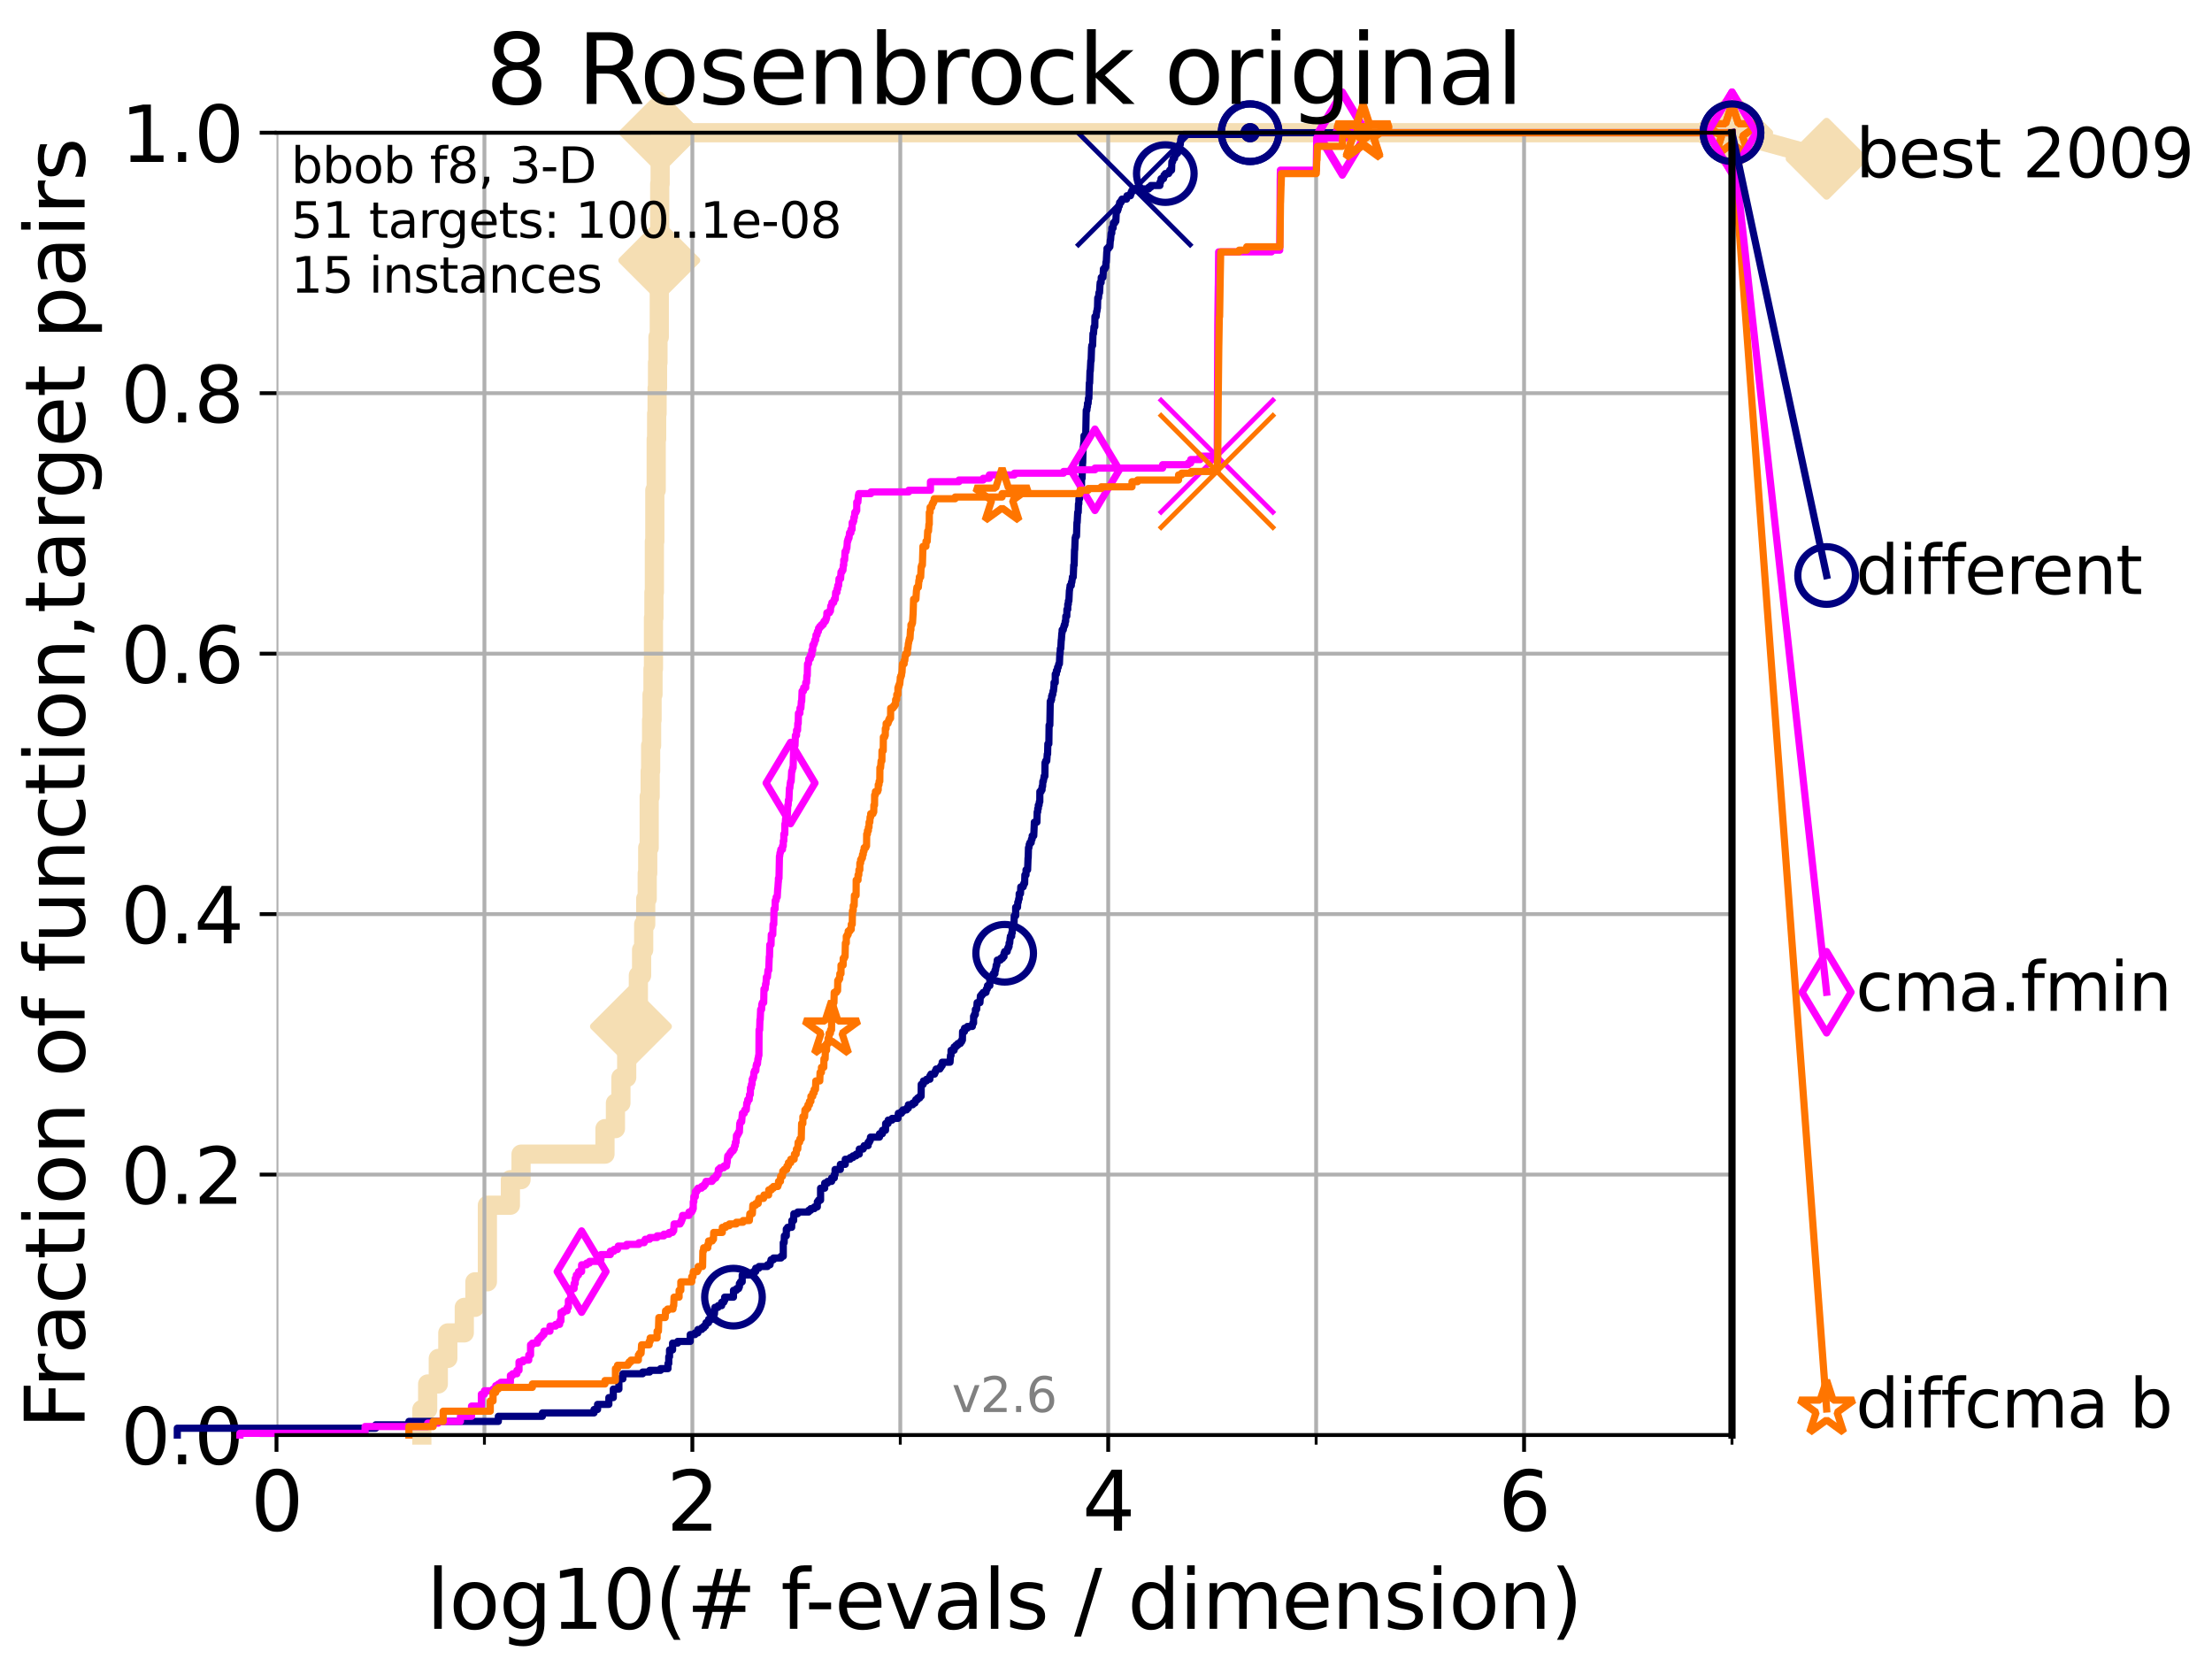 <?xml version="1.0" encoding="utf-8" standalone="no"?>
<!DOCTYPE svg PUBLIC "-//W3C//DTD SVG 1.1//EN"
  "http://www.w3.org/Graphics/SVG/1.1/DTD/svg11.dtd">
<svg height="345.6pt" version="1.1" viewBox="0 0 460.8 345.6" width="460.8pt" xmlns="http://www.w3.org/2000/svg" xmlns:xlink="http://www.w3.org/1999/xlink">
 <defs>
  <style type="text/css">*{stroke-linecap:butt;stroke-linejoin:round;}</style>
 </defs>
 <g id="figure_1">
  <g id="patch_1">
   <path d="M 0 345.6 
L 460.8 345.6 
L 460.8 0 
L 0 0 
z
" style="fill:#ffffff;"/>
  </g>
  <g id="axes_1">
   <g id="patch_2">
    <path d="M 57.6 298.944 
L 360.806 298.944 
L 360.806 27.648 
L 57.6 27.648 
z
" style="fill:#ffffff;"/>
   </g>
   <g id="line2d_1">
    <path d="M 87.876 298.944 
L 87.876 293.624 
L 89.09 293.624 
L 89.09 288.305 
L 91.306 288.305 
L 91.306 282.985 
L 93.288 282.985 
L 93.288 277.666 
L 96.718 277.666 
L 96.718 272.346 
L 98.933 272.346 
L 98.933 267.027 
L 101.532 267.027 
L 101.532 251.068 
L 106.327 251.068 
L 106.327 245.749 
L 108.543 245.749 
L 108.543 240.429 
L 126.029 240.429 
L 126.029 235.11 
L 128.208 235.11 
L 128.208 229.79 
L 129.348 229.79 
L 129.348 224.471 
L 130.553 224.471 
L 130.553 219.151 
L 131.44 219.151 
L 131.44 213.832 
L 132.287 213.832 
L 132.287 208.512 
L 132.984 208.512 
L 132.984 203.192 
L 133.656 203.192 
L 133.656 197.873 
L 134.091 197.873 
L 134.091 192.553 
L 134.516 192.553 
L 134.516 187.234 
L 134.829 187.234 
L 134.829 181.914 
L 134.932 181.914 
L 134.932 176.595 
L 135.238 176.595 
L 135.238 165.956 
L 135.439 165.956 
L 135.439 160.636 
L 135.539 160.636 
L 135.539 155.317 
L 135.737 155.317 
L 135.737 149.997 
L 135.835 149.997 
L 135.835 144.678 
L 136.03 144.678 
L 136.03 139.358 
L 136.127 139.358 
L 136.127 128.719 
L 136.223 128.719 
L 136.223 123.4 
L 136.319 123.4 
L 136.319 112.76 
L 136.414 112.76 
L 136.414 102.121 
L 136.697 102.121 
L 136.697 91.482 
L 136.79 91.482 
L 136.79 86.163 
L 136.883 86.163 
L 136.883 80.843 
L 136.975 80.843 
L 136.975 75.524 
L 137.067 75.524 
L 137.067 70.204 
L 137.341 70.204 
L 137.341 54.246 
L 137.431 54.246 
L 137.431 38.287 
L 137.521 38.287 
L 137.521 27.648 
L 360.806 27.648 
" style="fill:none;stroke:#f5deb3;stroke-linecap:square;stroke-width:4;"/>
   </g>
   <g id="line2d_2">
    <defs>
     <path d="M -0 7.778 
L 7.778 0 
L 0 -7.778 
L -7.778 -0 
z
" id="m0901eda6a4" style="stroke:#f5deb3;stroke-linejoin:miter;stroke-width:1.5;"/>
    </defs>
    <g>
     <use style="fill:#f5deb3;stroke:#f5deb3;stroke-linejoin:miter;stroke-width:1.5;" x="131.44" xlink:href="#m0901eda6a4" y="213.832"/>
     <use style="fill:#f5deb3;stroke:#f5deb3;stroke-linejoin:miter;stroke-width:1.5;" x="137.341" xlink:href="#m0901eda6a4" y="54.246"/>
     <use style="fill:#f5deb3;stroke:#f5deb3;stroke-linejoin:miter;stroke-width:1.5;" x="137.521" xlink:href="#m0901eda6a4" y="27.648"/>
     <use style="fill:#f5deb3;stroke:#f5deb3;stroke-linejoin:miter;stroke-width:1.5;" x="137.521" xlink:href="#m0901eda6a4" y="27.648"/>
     <use style="fill:#f5deb3;stroke:#f5deb3;stroke-linejoin:miter;stroke-width:1.5;" x="360.806" xlink:href="#m0901eda6a4" y="27.648"/>
    </g>
   </g>
   <g id="line2d_3">
    <path style="fill:none;stroke:#f5deb3;stroke-linecap:square;stroke-width:4;"/>
    <g/>
   </g>
   <g id="line2d_4">
    <path d="M 360.806 27.648 
L 380.515 33.074 
" style="fill:none;stroke:#f5deb3;stroke-linecap:square;stroke-width:4;"/>
    <g>
     <use style="fill:#f5deb3;stroke:#f5deb3;stroke-linejoin:miter;stroke-width:1.5;" x="360.806" xlink:href="#m0901eda6a4" y="27.648"/>
     <use style="fill:#f5deb3;stroke:#f5deb3;stroke-linejoin:miter;stroke-width:1.5;" x="380.515" xlink:href="#m0901eda6a4" y="33.074"/>
    </g>
   </g>
   <g id="matplotlib.axis_1">
    <g id="xtick_1">
     <g id="line2d_5">
      <path clip-path="url(#p05bc6b9985)" d="M 57.6 298.944 
L 57.6 27.648 
" style="fill:none;stroke:#b0b0b0;stroke-linecap:square;stroke-width:0.8;"/>
     </g>
     <g id="line2d_6">
      <defs>
       <path d="M 0 0 
L 0 3.5 
" id="md6c02becd1" style="stroke:#000000;stroke-width:0.8;"/>
      </defs>
      <g>
       <use style="stroke:#000000;stroke-width:0.8;" x="57.6" xlink:href="#md6c02becd1" y="298.944"/>
      </g>
     </g>
     <g id="text_1">
      <!-- 0 -->
      <g transform="translate(52.192 318.861)scale(0.17 -0.17)">
       <defs>
        <path d="M 2034 4250 
Q 1547 4250 1301 3770 
Q 1056 3291 1056 2328 
Q 1056 1369 1301 889 
Q 1547 409 2034 409 
Q 2525 409 2770 889 
Q 3016 1369 3016 2328 
Q 3016 3291 2770 3770 
Q 2525 4250 2034 4250 
z
M 2034 4750 
Q 2819 4750 3233 4129 
Q 3647 3509 3647 2328 
Q 3647 1150 3233 529 
Q 2819 -91 2034 -91 
Q 1250 -91 836 529 
Q 422 1150 422 2328 
Q 422 3509 836 4129 
Q 1250 4750 2034 4750 
z
" id="DejaVuSans-30" transform="scale(0.016)"/>
       </defs>
       <use xlink:href="#DejaVuSans-30"/>
      </g>
     </g>
    </g>
    <g id="xtick_2">
     <g id="line2d_7">
      <path clip-path="url(#p05bc6b9985)" d="M 144.23 298.944 
L 144.23 27.648 
" style="fill:none;stroke:#b0b0b0;stroke-linecap:square;stroke-width:0.8;"/>
     </g>
     <g id="line2d_8">
      <g>
       <use style="stroke:#000000;stroke-width:0.8;" x="144.23" xlink:href="#md6c02becd1" y="298.944"/>
      </g>
     </g>
     <g id="text_2">
      <!-- 2 -->
      <g transform="translate(138.822 318.861)scale(0.17 -0.17)">
       <defs>
        <path d="M 1228 531 
L 3431 531 
L 3431 0 
L 469 0 
L 469 531 
Q 828 903 1448 1529 
Q 2069 2156 2228 2338 
Q 2531 2678 2651 2914 
Q 2772 3150 2772 3378 
Q 2772 3750 2511 3984 
Q 2250 4219 1831 4219 
Q 1534 4219 1204 4116 
Q 875 4013 500 3803 
L 500 4441 
Q 881 4594 1212 4672 
Q 1544 4750 1819 4750 
Q 2544 4750 2975 4387 
Q 3406 4025 3406 3419 
Q 3406 3131 3298 2873 
Q 3191 2616 2906 2266 
Q 2828 2175 2409 1742 
Q 1991 1309 1228 531 
z
" id="DejaVuSans-32" transform="scale(0.016)"/>
       </defs>
       <use xlink:href="#DejaVuSans-32"/>
      </g>
     </g>
    </g>
    <g id="xtick_3">
     <g id="line2d_9">
      <path clip-path="url(#p05bc6b9985)" d="M 230.861 298.944 
L 230.861 27.648 
" style="fill:none;stroke:#b0b0b0;stroke-linecap:square;stroke-width:0.8;"/>
     </g>
     <g id="line2d_10">
      <g>
       <use style="stroke:#000000;stroke-width:0.8;" x="230.861" xlink:href="#md6c02becd1" y="298.944"/>
      </g>
     </g>
     <g id="text_3">
      <!-- 4 -->
      <g transform="translate(225.453 318.861)scale(0.17 -0.17)">
       <defs>
        <path d="M 2419 4116 
L 825 1625 
L 2419 1625 
L 2419 4116 
z
M 2253 4666 
L 3047 4666 
L 3047 1625 
L 3713 1625 
L 3713 1100 
L 3047 1100 
L 3047 0 
L 2419 0 
L 2419 1100 
L 313 1100 
L 313 1709 
L 2253 4666 
z
" id="DejaVuSans-34" transform="scale(0.016)"/>
       </defs>
       <use xlink:href="#DejaVuSans-34"/>
      </g>
     </g>
    </g>
    <g id="xtick_4">
     <g id="line2d_11">
      <path clip-path="url(#p05bc6b9985)" d="M 317.491 298.944 
L 317.491 27.648 
" style="fill:none;stroke:#b0b0b0;stroke-linecap:square;stroke-width:0.8;"/>
     </g>
     <g id="line2d_12">
      <g>
       <use style="stroke:#000000;stroke-width:0.8;" x="317.491" xlink:href="#md6c02becd1" y="298.944"/>
      </g>
     </g>
     <g id="text_4">
      <!-- 6 -->
      <g transform="translate(312.083 318.861)scale(0.17 -0.17)">
       <defs>
        <path d="M 2113 2584 
Q 1688 2584 1439 2293 
Q 1191 2003 1191 1497 
Q 1191 994 1439 701 
Q 1688 409 2113 409 
Q 2538 409 2786 701 
Q 3034 994 3034 1497 
Q 3034 2003 2786 2293 
Q 2538 2584 2113 2584 
z
M 3366 4563 
L 3366 3988 
Q 3128 4100 2886 4159 
Q 2644 4219 2406 4219 
Q 1781 4219 1451 3797 
Q 1122 3375 1075 2522 
Q 1259 2794 1537 2939 
Q 1816 3084 2150 3084 
Q 2853 3084 3261 2657 
Q 3669 2231 3669 1497 
Q 3669 778 3244 343 
Q 2819 -91 2113 -91 
Q 1303 -91 875 529 
Q 447 1150 447 2328 
Q 447 3434 972 4092 
Q 1497 4750 2381 4750 
Q 2619 4750 2861 4703 
Q 3103 4656 3366 4563 
z
" id="DejaVuSans-36" transform="scale(0.016)"/>
       </defs>
       <use xlink:href="#DejaVuSans-36"/>
      </g>
     </g>
    </g>
    <g id="xtick_5">
     <g id="line2d_13">
      <path clip-path="url(#p05bc6b9985)" d="M 100.915 298.944 
L 100.915 27.648 
" style="fill:none;stroke:#b0b0b0;stroke-linecap:square;stroke-width:0.8;"/>
     </g>
     <g id="line2d_14">
      <defs>
       <path d="M 0 0 
L 0 2 
" id="mb5d892c79d" style="stroke:#000000;stroke-width:0.6;"/>
      </defs>
      <g>
       <use style="stroke:#000000;stroke-width:0.6;" x="100.915" xlink:href="#mb5d892c79d" y="298.944"/>
      </g>
     </g>
    </g>
    <g id="xtick_6">
     <g id="line2d_15">
      <path clip-path="url(#p05bc6b9985)" d="M 187.546 298.944 
L 187.546 27.648 
" style="fill:none;stroke:#b0b0b0;stroke-linecap:square;stroke-width:0.8;"/>
     </g>
     <g id="line2d_16">
      <g>
       <use style="stroke:#000000;stroke-width:0.6;" x="187.546" xlink:href="#mb5d892c79d" y="298.944"/>
      </g>
     </g>
    </g>
    <g id="xtick_7">
     <g id="line2d_17">
      <path clip-path="url(#p05bc6b9985)" d="M 274.176 298.944 
L 274.176 27.648 
" style="fill:none;stroke:#b0b0b0;stroke-linecap:square;stroke-width:0.8;"/>
     </g>
     <g id="line2d_18">
      <g>
       <use style="stroke:#000000;stroke-width:0.6;" x="274.176" xlink:href="#mb5d892c79d" y="298.944"/>
      </g>
     </g>
    </g>
    <g id="xtick_8">
     <g id="line2d_19">
      <path clip-path="url(#p05bc6b9985)" d="M 360.806 298.944 
L 360.806 27.648 
" style="fill:none;stroke:#b0b0b0;stroke-linecap:square;stroke-width:0.8;"/>
     </g>
     <g id="line2d_20">
      <g>
       <use style="stroke:#000000;stroke-width:0.6;" x="360.806" xlink:href="#mb5d892c79d" y="298.944"/>
      </g>
     </g>
    </g>
    <g id="text_5">
     <!-- log10(# f-evals / dimension) -->
     <g transform="translate(88.823 339.314)scale(0.17 -0.17)">
      <defs>
       <path d="M 603 4863 
L 1178 4863 
L 1178 0 
L 603 0 
L 603 4863 
z
" id="DejaVuSans-6c" transform="scale(0.016)"/>
       <path d="M 1959 3097 
Q 1497 3097 1228 2736 
Q 959 2375 959 1747 
Q 959 1119 1226 758 
Q 1494 397 1959 397 
Q 2419 397 2687 759 
Q 2956 1122 2956 1747 
Q 2956 2369 2687 2733 
Q 2419 3097 1959 3097 
z
M 1959 3584 
Q 2709 3584 3137 3096 
Q 3566 2609 3566 1747 
Q 3566 888 3137 398 
Q 2709 -91 1959 -91 
Q 1206 -91 779 398 
Q 353 888 353 1747 
Q 353 2609 779 3096 
Q 1206 3584 1959 3584 
z
" id="DejaVuSans-6f" transform="scale(0.016)"/>
       <path d="M 2906 1791 
Q 2906 2416 2648 2759 
Q 2391 3103 1925 3103 
Q 1463 3103 1205 2759 
Q 947 2416 947 1791 
Q 947 1169 1205 825 
Q 1463 481 1925 481 
Q 2391 481 2648 825 
Q 2906 1169 2906 1791 
z
M 3481 434 
Q 3481 -459 3084 -895 
Q 2688 -1331 1869 -1331 
Q 1566 -1331 1297 -1286 
Q 1028 -1241 775 -1147 
L 775 -588 
Q 1028 -725 1275 -790 
Q 1522 -856 1778 -856 
Q 2344 -856 2625 -561 
Q 2906 -266 2906 331 
L 2906 616 
Q 2728 306 2450 153 
Q 2172 0 1784 0 
Q 1141 0 747 490 
Q 353 981 353 1791 
Q 353 2603 747 3093 
Q 1141 3584 1784 3584 
Q 2172 3584 2450 3431 
Q 2728 3278 2906 2969 
L 2906 3500 
L 3481 3500 
L 3481 434 
z
" id="DejaVuSans-67" transform="scale(0.016)"/>
       <path d="M 794 531 
L 1825 531 
L 1825 4091 
L 703 3866 
L 703 4441 
L 1819 4666 
L 2450 4666 
L 2450 531 
L 3481 531 
L 3481 0 
L 794 0 
L 794 531 
z
" id="DejaVuSans-31" transform="scale(0.016)"/>
       <path d="M 1984 4856 
Q 1566 4138 1362 3434 
Q 1159 2731 1159 2009 
Q 1159 1288 1364 580 
Q 1569 -128 1984 -844 
L 1484 -844 
Q 1016 -109 783 600 
Q 550 1309 550 2009 
Q 550 2706 781 3412 
Q 1013 4119 1484 4856 
L 1984 4856 
z
" id="DejaVuSans-28" transform="scale(0.016)"/>
       <path d="M 3272 2816 
L 2363 2816 
L 2100 1772 
L 3016 1772 
L 3272 2816 
z
M 2803 4594 
L 2478 3297 
L 3391 3297 
L 3719 4594 
L 4219 4594 
L 3897 3297 
L 4872 3297 
L 4872 2816 
L 3775 2816 
L 3519 1772 
L 4513 1772 
L 4513 1294 
L 3397 1294 
L 3072 0 
L 2572 0 
L 2894 1294 
L 1978 1294 
L 1656 0 
L 1153 0 
L 1478 1294 
L 494 1294 
L 494 1772 
L 1594 1772 
L 1856 2816 
L 850 2816 
L 850 3297 
L 1978 3297 
L 2297 4594 
L 2803 4594 
z
" id="DejaVuSans-23" transform="scale(0.016)"/>
       <path id="DejaVuSans-20" transform="scale(0.016)"/>
       <path d="M 2375 4863 
L 2375 4384 
L 1825 4384 
Q 1516 4384 1395 4259 
Q 1275 4134 1275 3809 
L 1275 3500 
L 2222 3500 
L 2222 3053 
L 1275 3053 
L 1275 0 
L 697 0 
L 697 3053 
L 147 3053 
L 147 3500 
L 697 3500 
L 697 3744 
Q 697 4328 969 4595 
Q 1241 4863 1831 4863 
L 2375 4863 
z
" id="DejaVuSans-66" transform="scale(0.016)"/>
       <path d="M 313 2009 
L 1997 2009 
L 1997 1497 
L 313 1497 
L 313 2009 
z
" id="DejaVuSans-2d" transform="scale(0.016)"/>
       <path d="M 3597 1894 
L 3597 1613 
L 953 1613 
Q 991 1019 1311 708 
Q 1631 397 2203 397 
Q 2534 397 2845 478 
Q 3156 559 3463 722 
L 3463 178 
Q 3153 47 2828 -22 
Q 2503 -91 2169 -91 
Q 1331 -91 842 396 
Q 353 884 353 1716 
Q 353 2575 817 3079 
Q 1281 3584 2069 3584 
Q 2775 3584 3186 3129 
Q 3597 2675 3597 1894 
z
M 3022 2063 
Q 3016 2534 2758 2815 
Q 2500 3097 2075 3097 
Q 1594 3097 1305 2825 
Q 1016 2553 972 2059 
L 3022 2063 
z
" id="DejaVuSans-65" transform="scale(0.016)"/>
       <path d="M 191 3500 
L 800 3500 
L 1894 563 
L 2988 3500 
L 3597 3500 
L 2284 0 
L 1503 0 
L 191 3500 
z
" id="DejaVuSans-76" transform="scale(0.016)"/>
       <path d="M 2194 1759 
Q 1497 1759 1228 1600 
Q 959 1441 959 1056 
Q 959 750 1161 570 
Q 1363 391 1709 391 
Q 2188 391 2477 730 
Q 2766 1069 2766 1631 
L 2766 1759 
L 2194 1759 
z
M 3341 1997 
L 3341 0 
L 2766 0 
L 2766 531 
Q 2569 213 2275 61 
Q 1981 -91 1556 -91 
Q 1019 -91 701 211 
Q 384 513 384 1019 
Q 384 1609 779 1909 
Q 1175 2209 1959 2209 
L 2766 2209 
L 2766 2266 
Q 2766 2663 2505 2880 
Q 2244 3097 1772 3097 
Q 1472 3097 1187 3025 
Q 903 2953 641 2809 
L 641 3341 
Q 956 3463 1253 3523 
Q 1550 3584 1831 3584 
Q 2591 3584 2966 3190 
Q 3341 2797 3341 1997 
z
" id="DejaVuSans-61" transform="scale(0.016)"/>
       <path d="M 2834 3397 
L 2834 2853 
Q 2591 2978 2328 3040 
Q 2066 3103 1784 3103 
Q 1356 3103 1142 2972 
Q 928 2841 928 2578 
Q 928 2378 1081 2264 
Q 1234 2150 1697 2047 
L 1894 2003 
Q 2506 1872 2764 1633 
Q 3022 1394 3022 966 
Q 3022 478 2636 193 
Q 2250 -91 1575 -91 
Q 1294 -91 989 -36 
Q 684 19 347 128 
L 347 722 
Q 666 556 975 473 
Q 1284 391 1588 391 
Q 1994 391 2212 530 
Q 2431 669 2431 922 
Q 2431 1156 2273 1281 
Q 2116 1406 1581 1522 
L 1381 1569 
Q 847 1681 609 1914 
Q 372 2147 372 2553 
Q 372 3047 722 3315 
Q 1072 3584 1716 3584 
Q 2034 3584 2315 3537 
Q 2597 3491 2834 3397 
z
" id="DejaVuSans-73" transform="scale(0.016)"/>
       <path d="M 1625 4666 
L 2156 4666 
L 531 -594 
L 0 -594 
L 1625 4666 
z
" id="DejaVuSans-2f" transform="scale(0.016)"/>
       <path d="M 2906 2969 
L 2906 4863 
L 3481 4863 
L 3481 0 
L 2906 0 
L 2906 525 
Q 2725 213 2448 61 
Q 2172 -91 1784 -91 
Q 1150 -91 751 415 
Q 353 922 353 1747 
Q 353 2572 751 3078 
Q 1150 3584 1784 3584 
Q 2172 3584 2448 3432 
Q 2725 3281 2906 2969 
z
M 947 1747 
Q 947 1113 1208 752 
Q 1469 391 1925 391 
Q 2381 391 2643 752 
Q 2906 1113 2906 1747 
Q 2906 2381 2643 2742 
Q 2381 3103 1925 3103 
Q 1469 3103 1208 2742 
Q 947 2381 947 1747 
z
" id="DejaVuSans-64" transform="scale(0.016)"/>
       <path d="M 603 3500 
L 1178 3500 
L 1178 0 
L 603 0 
L 603 3500 
z
M 603 4863 
L 1178 4863 
L 1178 4134 
L 603 4134 
L 603 4863 
z
" id="DejaVuSans-69" transform="scale(0.016)"/>
       <path d="M 3328 2828 
Q 3544 3216 3844 3400 
Q 4144 3584 4550 3584 
Q 5097 3584 5394 3201 
Q 5691 2819 5691 2113 
L 5691 0 
L 5113 0 
L 5113 2094 
Q 5113 2597 4934 2840 
Q 4756 3084 4391 3084 
Q 3944 3084 3684 2787 
Q 3425 2491 3425 1978 
L 3425 0 
L 2847 0 
L 2847 2094 
Q 2847 2600 2669 2842 
Q 2491 3084 2119 3084 
Q 1678 3084 1418 2786 
Q 1159 2488 1159 1978 
L 1159 0 
L 581 0 
L 581 3500 
L 1159 3500 
L 1159 2956 
Q 1356 3278 1631 3431 
Q 1906 3584 2284 3584 
Q 2666 3584 2933 3390 
Q 3200 3197 3328 2828 
z
" id="DejaVuSans-6d" transform="scale(0.016)"/>
       <path d="M 3513 2113 
L 3513 0 
L 2938 0 
L 2938 2094 
Q 2938 2591 2744 2837 
Q 2550 3084 2163 3084 
Q 1697 3084 1428 2787 
Q 1159 2491 1159 1978 
L 1159 0 
L 581 0 
L 581 3500 
L 1159 3500 
L 1159 2956 
Q 1366 3272 1645 3428 
Q 1925 3584 2291 3584 
Q 2894 3584 3203 3211 
Q 3513 2838 3513 2113 
z
" id="DejaVuSans-6e" transform="scale(0.016)"/>
       <path d="M 513 4856 
L 1013 4856 
Q 1481 4119 1714 3412 
Q 1947 2706 1947 2009 
Q 1947 1309 1714 600 
Q 1481 -109 1013 -844 
L 513 -844 
Q 928 -128 1133 580 
Q 1338 1288 1338 2009 
Q 1338 2731 1133 3434 
Q 928 4138 513 4856 
z
" id="DejaVuSans-29" transform="scale(0.016)"/>
      </defs>
      <use xlink:href="#DejaVuSans-6c"/>
      <use x="27.783" xlink:href="#DejaVuSans-6f"/>
      <use x="88.965" xlink:href="#DejaVuSans-67"/>
      <use x="152.441" xlink:href="#DejaVuSans-31"/>
      <use x="216.064" xlink:href="#DejaVuSans-30"/>
      <use x="279.688" xlink:href="#DejaVuSans-28"/>
      <use x="318.701" xlink:href="#DejaVuSans-23"/>
      <use x="402.49" xlink:href="#DejaVuSans-20"/>
      <use x="434.277" xlink:href="#DejaVuSans-66"/>
      <use x="463.982" xlink:href="#DejaVuSans-2d"/>
      <use x="500.066" xlink:href="#DejaVuSans-65"/>
      <use x="561.59" xlink:href="#DejaVuSans-76"/>
      <use x="620.77" xlink:href="#DejaVuSans-61"/>
      <use x="682.049" xlink:href="#DejaVuSans-6c"/>
      <use x="709.832" xlink:href="#DejaVuSans-73"/>
      <use x="761.932" xlink:href="#DejaVuSans-20"/>
      <use x="793.719" xlink:href="#DejaVuSans-2f"/>
      <use x="827.41" xlink:href="#DejaVuSans-20"/>
      <use x="859.197" xlink:href="#DejaVuSans-64"/>
      <use x="922.674" xlink:href="#DejaVuSans-69"/>
      <use x="950.457" xlink:href="#DejaVuSans-6d"/>
      <use x="1047.869" xlink:href="#DejaVuSans-65"/>
      <use x="1109.393" xlink:href="#DejaVuSans-6e"/>
      <use x="1172.771" xlink:href="#DejaVuSans-73"/>
      <use x="1224.871" xlink:href="#DejaVuSans-69"/>
      <use x="1252.654" xlink:href="#DejaVuSans-6f"/>
      <use x="1313.836" xlink:href="#DejaVuSans-6e"/>
      <use x="1377.215" xlink:href="#DejaVuSans-29"/>
     </g>
    </g>
   </g>
   <g id="matplotlib.axis_2">
    <g id="ytick_1">
     <g id="line2d_21">
      <path clip-path="url(#p05bc6b9985)" d="M 57.6 298.944 
L 360.806 298.944 
" style="fill:none;stroke:#b0b0b0;stroke-linecap:square;stroke-width:0.8;"/>
     </g>
     <g id="line2d_22">
      <defs>
       <path d="M 0 0 
L -3.5 0 
" id="m38b95131b1" style="stroke:#000000;stroke-width:0.8;"/>
      </defs>
      <g>
       <use style="stroke:#000000;stroke-width:0.8;" x="57.6" xlink:href="#m38b95131b1" y="298.944"/>
      </g>
     </g>
     <g id="text_6">
      <!-- 0.0 -->
      <g transform="translate(25.155 305.023)scale(0.16 -0.16)">
       <defs>
        <path d="M 684 794 
L 1344 794 
L 1344 0 
L 684 0 
L 684 794 
z
" id="DejaVuSans-2e" transform="scale(0.016)"/>
       </defs>
       <use xlink:href="#DejaVuSans-30"/>
       <use x="63.623" xlink:href="#DejaVuSans-2e"/>
       <use x="95.41" xlink:href="#DejaVuSans-30"/>
      </g>
     </g>
    </g>
    <g id="ytick_2">
     <g id="line2d_23">
      <path clip-path="url(#p05bc6b9985)" d="M 57.6 244.685 
L 360.806 244.685 
" style="fill:none;stroke:#b0b0b0;stroke-linecap:square;stroke-width:0.8;"/>
     </g>
     <g id="line2d_24">
      <g>
       <use style="stroke:#000000;stroke-width:0.8;" x="57.6" xlink:href="#m38b95131b1" y="244.685"/>
      </g>
     </g>
     <g id="text_7">
      <!-- 0.2 -->
      <g transform="translate(25.155 250.764)scale(0.16 -0.16)">
       <use xlink:href="#DejaVuSans-30"/>
       <use x="63.623" xlink:href="#DejaVuSans-2e"/>
       <use x="95.41" xlink:href="#DejaVuSans-32"/>
      </g>
     </g>
    </g>
    <g id="ytick_3">
     <g id="line2d_25">
      <path clip-path="url(#p05bc6b9985)" d="M 57.6 190.426 
L 360.806 190.426 
" style="fill:none;stroke:#b0b0b0;stroke-linecap:square;stroke-width:0.8;"/>
     </g>
     <g id="line2d_26">
      <g>
       <use style="stroke:#000000;stroke-width:0.8;" x="57.6" xlink:href="#m38b95131b1" y="190.426"/>
      </g>
     </g>
     <g id="text_8">
      <!-- 0.4 -->
      <g transform="translate(25.155 196.504)scale(0.16 -0.16)">
       <use xlink:href="#DejaVuSans-30"/>
       <use x="63.623" xlink:href="#DejaVuSans-2e"/>
       <use x="95.41" xlink:href="#DejaVuSans-34"/>
      </g>
     </g>
    </g>
    <g id="ytick_4">
     <g id="line2d_27">
      <path clip-path="url(#p05bc6b9985)" d="M 57.6 136.166 
L 360.806 136.166 
" style="fill:none;stroke:#b0b0b0;stroke-linecap:square;stroke-width:0.8;"/>
     </g>
     <g id="line2d_28">
      <g>
       <use style="stroke:#000000;stroke-width:0.8;" x="57.6" xlink:href="#m38b95131b1" y="136.166"/>
      </g>
     </g>
     <g id="text_9">
      <!-- 0.6 -->
      <g transform="translate(25.155 142.245)scale(0.16 -0.16)">
       <use xlink:href="#DejaVuSans-30"/>
       <use x="63.623" xlink:href="#DejaVuSans-2e"/>
       <use x="95.41" xlink:href="#DejaVuSans-36"/>
      </g>
     </g>
    </g>
    <g id="ytick_5">
     <g id="line2d_29">
      <path clip-path="url(#p05bc6b9985)" d="M 57.6 81.907 
L 360.806 81.907 
" style="fill:none;stroke:#b0b0b0;stroke-linecap:square;stroke-width:0.8;"/>
     </g>
     <g id="line2d_30">
      <g>
       <use style="stroke:#000000;stroke-width:0.8;" x="57.6" xlink:href="#m38b95131b1" y="81.907"/>
      </g>
     </g>
     <g id="text_10">
      <!-- 0.8 -->
      <g transform="translate(25.155 87.986)scale(0.16 -0.16)">
       <defs>
        <path d="M 2034 2216 
Q 1584 2216 1326 1975 
Q 1069 1734 1069 1313 
Q 1069 891 1326 650 
Q 1584 409 2034 409 
Q 2484 409 2743 651 
Q 3003 894 3003 1313 
Q 3003 1734 2745 1975 
Q 2488 2216 2034 2216 
z
M 1403 2484 
Q 997 2584 770 2862 
Q 544 3141 544 3541 
Q 544 4100 942 4425 
Q 1341 4750 2034 4750 
Q 2731 4750 3128 4425 
Q 3525 4100 3525 3541 
Q 3525 3141 3298 2862 
Q 3072 2584 2669 2484 
Q 3125 2378 3379 2068 
Q 3634 1759 3634 1313 
Q 3634 634 3220 271 
Q 2806 -91 2034 -91 
Q 1263 -91 848 271 
Q 434 634 434 1313 
Q 434 1759 690 2068 
Q 947 2378 1403 2484 
z
M 1172 3481 
Q 1172 3119 1398 2916 
Q 1625 2713 2034 2713 
Q 2441 2713 2670 2916 
Q 2900 3119 2900 3481 
Q 2900 3844 2670 4047 
Q 2441 4250 2034 4250 
Q 1625 4250 1398 4047 
Q 1172 3844 1172 3481 
z
" id="DejaVuSans-38" transform="scale(0.016)"/>
       </defs>
       <use xlink:href="#DejaVuSans-30"/>
       <use x="63.623" xlink:href="#DejaVuSans-2e"/>
       <use x="95.41" xlink:href="#DejaVuSans-38"/>
      </g>
     </g>
    </g>
    <g id="ytick_6">
     <g id="line2d_31">
      <path clip-path="url(#p05bc6b9985)" d="M 57.6 27.648 
L 360.806 27.648 
" style="fill:none;stroke:#b0b0b0;stroke-linecap:square;stroke-width:0.8;"/>
     </g>
     <g id="line2d_32">
      <g>
       <use style="stroke:#000000;stroke-width:0.8;" x="57.6" xlink:href="#m38b95131b1" y="27.648"/>
      </g>
     </g>
     <g id="text_11">
      <!-- 1.0 -->
      <g transform="translate(25.155 33.727)scale(0.16 -0.16)">
       <use xlink:href="#DejaVuSans-31"/>
       <use x="63.623" xlink:href="#DejaVuSans-2e"/>
       <use x="95.41" xlink:href="#DejaVuSans-30"/>
      </g>
     </g>
    </g>
    <g id="text_12">
     <!-- Fraction of function,target pairs -->
     <g transform="translate(17.62 297.681)rotate(-90)scale(0.17 -0.17)">
      <defs>
       <path d="M 628 4666 
L 3309 4666 
L 3309 4134 
L 1259 4134 
L 1259 2759 
L 3109 2759 
L 3109 2228 
L 1259 2228 
L 1259 0 
L 628 0 
L 628 4666 
z
" id="DejaVuSans-46" transform="scale(0.016)"/>
       <path d="M 2631 2963 
Q 2534 3019 2420 3045 
Q 2306 3072 2169 3072 
Q 1681 3072 1420 2755 
Q 1159 2438 1159 1844 
L 1159 0 
L 581 0 
L 581 3500 
L 1159 3500 
L 1159 2956 
Q 1341 3275 1631 3429 
Q 1922 3584 2338 3584 
Q 2397 3584 2469 3576 
Q 2541 3569 2628 3553 
L 2631 2963 
z
" id="DejaVuSans-72" transform="scale(0.016)"/>
       <path d="M 3122 3366 
L 3122 2828 
Q 2878 2963 2633 3030 
Q 2388 3097 2138 3097 
Q 1578 3097 1268 2742 
Q 959 2388 959 1747 
Q 959 1106 1268 751 
Q 1578 397 2138 397 
Q 2388 397 2633 464 
Q 2878 531 3122 666 
L 3122 134 
Q 2881 22 2623 -34 
Q 2366 -91 2075 -91 
Q 1284 -91 818 406 
Q 353 903 353 1747 
Q 353 2603 823 3093 
Q 1294 3584 2113 3584 
Q 2378 3584 2631 3529 
Q 2884 3475 3122 3366 
z
" id="DejaVuSans-63" transform="scale(0.016)"/>
       <path d="M 1172 4494 
L 1172 3500 
L 2356 3500 
L 2356 3053 
L 1172 3053 
L 1172 1153 
Q 1172 725 1289 603 
Q 1406 481 1766 481 
L 2356 481 
L 2356 0 
L 1766 0 
Q 1100 0 847 248 
Q 594 497 594 1153 
L 594 3053 
L 172 3053 
L 172 3500 
L 594 3500 
L 594 4494 
L 1172 4494 
z
" id="DejaVuSans-74" transform="scale(0.016)"/>
       <path d="M 544 1381 
L 544 3500 
L 1119 3500 
L 1119 1403 
Q 1119 906 1312 657 
Q 1506 409 1894 409 
Q 2359 409 2629 706 
Q 2900 1003 2900 1516 
L 2900 3500 
L 3475 3500 
L 3475 0 
L 2900 0 
L 2900 538 
Q 2691 219 2414 64 
Q 2138 -91 1772 -91 
Q 1169 -91 856 284 
Q 544 659 544 1381 
z
M 1991 3584 
L 1991 3584 
z
" id="DejaVuSans-75" transform="scale(0.016)"/>
       <path d="M 750 794 
L 1409 794 
L 1409 256 
L 897 -744 
L 494 -744 
L 750 256 
L 750 794 
z
" id="DejaVuSans-2c" transform="scale(0.016)"/>
       <path d="M 1159 525 
L 1159 -1331 
L 581 -1331 
L 581 3500 
L 1159 3500 
L 1159 2969 
Q 1341 3281 1617 3432 
Q 1894 3584 2278 3584 
Q 2916 3584 3314 3078 
Q 3713 2572 3713 1747 
Q 3713 922 3314 415 
Q 2916 -91 2278 -91 
Q 1894 -91 1617 61 
Q 1341 213 1159 525 
z
M 3116 1747 
Q 3116 2381 2855 2742 
Q 2594 3103 2138 3103 
Q 1681 3103 1420 2742 
Q 1159 2381 1159 1747 
Q 1159 1113 1420 752 
Q 1681 391 2138 391 
Q 2594 391 2855 752 
Q 3116 1113 3116 1747 
z
" id="DejaVuSans-70" transform="scale(0.016)"/>
      </defs>
      <use xlink:href="#DejaVuSans-46"/>
      <use x="50.27" xlink:href="#DejaVuSans-72"/>
      <use x="91.383" xlink:href="#DejaVuSans-61"/>
      <use x="152.662" xlink:href="#DejaVuSans-63"/>
      <use x="207.643" xlink:href="#DejaVuSans-74"/>
      <use x="246.852" xlink:href="#DejaVuSans-69"/>
      <use x="274.635" xlink:href="#DejaVuSans-6f"/>
      <use x="335.816" xlink:href="#DejaVuSans-6e"/>
      <use x="399.195" xlink:href="#DejaVuSans-20"/>
      <use x="430.982" xlink:href="#DejaVuSans-6f"/>
      <use x="492.164" xlink:href="#DejaVuSans-66"/>
      <use x="527.369" xlink:href="#DejaVuSans-20"/>
      <use x="559.156" xlink:href="#DejaVuSans-66"/>
      <use x="594.361" xlink:href="#DejaVuSans-75"/>
      <use x="657.74" xlink:href="#DejaVuSans-6e"/>
      <use x="721.119" xlink:href="#DejaVuSans-63"/>
      <use x="776.1" xlink:href="#DejaVuSans-74"/>
      <use x="815.309" xlink:href="#DejaVuSans-69"/>
      <use x="843.092" xlink:href="#DejaVuSans-6f"/>
      <use x="904.273" xlink:href="#DejaVuSans-6e"/>
      <use x="967.652" xlink:href="#DejaVuSans-2c"/>
      <use x="999.439" xlink:href="#DejaVuSans-74"/>
      <use x="1038.648" xlink:href="#DejaVuSans-61"/>
      <use x="1099.928" xlink:href="#DejaVuSans-72"/>
      <use x="1139.291" xlink:href="#DejaVuSans-67"/>
      <use x="1202.768" xlink:href="#DejaVuSans-65"/>
      <use x="1264.291" xlink:href="#DejaVuSans-74"/>
      <use x="1303.5" xlink:href="#DejaVuSans-20"/>
      <use x="1335.287" xlink:href="#DejaVuSans-70"/>
      <use x="1398.764" xlink:href="#DejaVuSans-61"/>
      <use x="1460.043" xlink:href="#DejaVuSans-69"/>
      <use x="1487.826" xlink:href="#DejaVuSans-72"/>
      <use x="1528.939" xlink:href="#DejaVuSans-73"/>
     </g>
    </g>
   </g>
   <g id="line2d_33">
    <defs>
     <path d="M 0 1.5 
C 0.398 1.5 0.779 1.342 1.061 1.061 
C 1.342 0.779 1.5 0.398 1.5 0 
C 1.5 -0.398 1.342 -0.779 1.061 -1.061 
C 0.779 -1.342 0.398 -1.5 0 -1.5 
C -0.398 -1.5 -0.779 -1.342 -1.061 -1.061 
C -1.342 -0.779 -1.5 -0.398 -1.5 0 
C -1.5 0.398 -1.342 0.779 -1.061 1.061 
C -0.779 1.342 -0.398 1.5 0 1.5 
z
" id="m0e68f9dab3" style="stroke:#f5deb3;"/>
    </defs>
    <g>
     <use style="fill:#f5deb3;stroke:#f5deb3;" x="137.521" xlink:href="#m0e68f9dab3" y="27.648"/>
     <use style="fill:#f5deb3;stroke:#f5deb3;" x="137.521" xlink:href="#m0e68f9dab3" y="27.648"/>
    </g>
   </g>
   <g id="line2d_34">
    <defs>
     <path d="M 0 1.5 
C 0.398 1.5 0.779 1.342 1.061 1.061 
C 1.342 0.779 1.5 0.398 1.5 0 
C 1.5 -0.398 1.342 -0.779 1.061 -1.061 
C 0.779 -1.342 0.398 -1.5 0 -1.5 
C -0.398 -1.5 -0.779 -1.342 -1.061 -1.061 
C -1.342 -0.779 -1.5 -0.398 -1.5 0 
C -1.5 0.398 -1.342 0.779 -1.061 1.061 
C -0.779 1.342 -0.398 1.5 0 1.5 
z
" id="ma5d2f3f08a" style="stroke:#000080;"/>
    </defs>
    <g>
     <use style="fill:#000080;stroke:#000080;" x="260.42" xlink:href="#ma5d2f3f08a" y="27.648"/>
     <use style="fill:#000080;stroke:#000080;" x="260.42" xlink:href="#ma5d2f3f08a" y="27.648"/>
    </g>
   </g>
   <g id="line2d_35">
    <path d="M 36.933 298.944 
L 36.933 297.525 
L 78.267 297.525 
L 78.267 296.816 
L 85.184 296.816 
L 85.184 296.107 
L 103.815 296.107 
L 103.815 295.043 
L 112.989 295.043 
L 112.989 294.334 
L 123.751 294.334 
L 123.751 293.624 
L 124.482 293.624 
L 124.482 292.561 
L 126.836 292.561 
L 126.836 291.142 
L 127.761 291.142 
L 127.761 289.369 
L 128.928 289.369 
L 128.928 287.241 
L 129.759 287.241 
L 129.759 286.177 
L 133.875 286.177 
L 133.875 285.822 
L 135.339 285.822 
L 135.339 285.468 
L 137.61 285.468 
L 137.61 285.113 
L 139.15 285.113 
L 139.15 284.049 
L 139.314 284.049 
L 139.314 282.631 
L 139.476 282.631 
L 139.476 281.212 
L 140.111 281.212 
L 140.111 279.794 
L 141.173 279.794 
L 141.173 279.439 
L 143.786 279.439 
L 143.786 278.021 
L 144.786 278.021 
L 144.786 277.666 
L 145.386 277.666 
L 145.386 276.957 
L 146.194 276.957 
L 146.194 276.602 
L 146.64 276.602 
L 146.64 276.247 
L 146.968 276.247 
L 147.076 275.538 
L 147.608 275.538 
L 147.608 274.829 
L 148.628 274.829 
L 148.628 273.765 
L 148.825 273.765 
L 148.923 272.346 
L 149.595 272.346 
L 149.595 271.992 
L 150.335 271.992 
L 150.335 271.282 
L 150.783 271.282 
L 150.783 270.928 
L 150.959 270.928 
L 150.959 270.219 
L 152.796 270.219 
L 152.796 268.8 
L 153.421 268.8 
L 153.421 268.445 
L 153.877 268.445 
L 153.877 268.091 
L 154.027 268.091 
L 154.027 267.381 
L 154.249 267.381 
L 154.249 267.027 
L 154.614 267.027 
L 154.614 265.608 
L 156.139 265.608 
L 156.139 265.254 
L 156.921 265.254 
L 156.921 264.899 
L 157.426 264.899 
L 157.426 264.19 
L 158.098 264.19 
L 158.098 263.835 
L 159.871 263.835 
L 159.871 263.48 
L 160.41 263.48 
L 160.516 262.771 
L 160.621 262.771 
L 160.621 262.417 
L 161.138 262.417 
L 161.138 262.062 
L 162.705 262.062 
L 162.705 261.707 
L 163.169 261.707 
L 163.169 258.87 
L 163.351 258.87 
L 163.397 257.452 
L 163.8 257.452 
L 163.8 256.033 
L 164.064 256.033 
L 164.064 255.678 
L 164.918 255.678 
L 164.96 254.26 
L 165.331 254.26 
L 165.372 252.841 
L 166.17 252.841 
L 166.17 252.487 
L 168.448 252.487 
L 168.448 252.132 
L 168.893 252.132 
L 168.893 251.778 
L 169.655 251.778 
L 169.655 251.423 
L 170.262 251.423 
L 170.262 250.359 
L 170.511 250.359 
L 170.511 250.004 
L 170.941 250.004 
L 170.941 247.522 
L 171.8 247.522 
L 171.8 246.458 
L 172.399 246.458 
L 172.399 246.103 
L 173.249 246.103 
L 173.249 245.394 
L 173.804 245.394 
L 173.804 244.685 
L 173.959 244.685 
L 173.959 243.621 
L 175.062 243.621 
L 175.062 242.557 
L 176.081 242.557 
L 176.081 241.493 
L 177.092 241.493 
L 177.092 241.138 
L 177.694 241.138 
L 177.694 240.784 
L 178.339 240.784 
L 178.339 240.429 
L 179.003 240.429 
L 179.003 239.365 
L 179.814 239.365 
L 179.814 239.011 
L 180.021 239.011 
L 180.021 238.656 
L 180.845 238.656 
L 180.845 237.947 
L 181.112 237.947 
L 181.112 237.592 
L 181.287 237.592 
L 181.34 236.883 
L 183.214 236.883 
L 183.214 236.174 
L 183.82 236.174 
L 183.82 235.464 
L 184.466 235.464 
L 184.496 234.046 
L 185.005 234.046 
L 185.019 233.336 
L 185.847 233.336 
L 185.847 232.982 
L 187.056 232.982 
L 187.134 231.918 
L 187.789 231.918 
L 187.789 231.563 
L 188.083 231.563 
L 188.083 231.209 
L 188.871 231.209 
L 188.871 230.854 
L 189.23 230.854 
L 189.23 230.145 
L 190.126 230.145 
L 190.126 229.79 
L 190.601 229.79 
L 190.601 229.435 
L 190.77 229.435 
L 190.77 229.081 
L 191.147 229.081 
L 191.147 228.726 
L 191.597 228.726 
L 191.597 228.372 
L 191.888 228.372 
L 191.908 225.889 
L 192.321 225.889 
L 192.37 225.18 
L 193.009 225.18 
L 193.009 224.825 
L 193.718 224.825 
L 193.718 224.116 
L 193.924 224.116 
L 193.924 223.761 
L 194.686 223.761 
L 194.686 223.407 
L 194.848 223.407 
L 194.848 223.052 
L 195.009 223.052 
L 195.009 222.697 
L 195.786 222.697 
L 195.786 222.343 
L 196.027 222.343 
L 196.027 221.988 
L 196.273 221.988 
L 196.273 221.279 
L 197.911 221.279 
L 198.005 219.86 
L 198.119 219.86 
L 198.119 218.796 
L 198.759 218.796 
L 198.759 218.087 
L 199.142 218.087 
L 199.142 217.733 
L 199.537 217.733 
L 199.537 217.378 
L 200.067 217.378 
L 200.067 217.023 
L 200.323 217.023 
L 200.323 216.669 
L 200.487 216.669 
L 200.519 214.895 
L 200.923 214.895 
L 200.923 214.186 
L 201.529 214.186 
L 201.529 213.832 
L 202.556 213.832 
L 202.647 213.122 
L 202.814 213.122 
L 202.814 211.704 
L 202.975 211.704 
L 202.975 211.349 
L 203.184 211.349 
L 203.189 210.285 
L 203.45 210.285 
L 203.552 208.867 
L 204.142 208.867 
L 204.235 207.448 
L 204.512 207.448 
L 204.512 207.093 
L 204.81 207.093 
L 204.81 206.739 
L 205.411 206.739 
L 205.474 206.03 
L 205.672 206.03 
L 205.715 205.32 
L 206.205 205.32 
L 206.205 203.547 
L 206.705 203.547 
L 206.705 203.192 
L 206.894 203.192 
L 206.894 202.838 
L 207.271 202.838 
L 207.271 202.129 
L 207.394 202.129 
L 207.481 201.419 
L 207.52 201.419 
L 207.52 201.065 
L 207.654 201.065 
L 207.749 200.001 
L 208.414 200.001 
L 208.414 199.646 
L 208.855 199.646 
L 208.855 199.291 
L 209.152 199.291 
L 209.152 198.582 
L 209.291 198.582 
L 209.291 198.228 
L 209.812 198.228 
L 209.912 197.518 
L 210.075 197.518 
L 210.075 197.164 
L 210.211 197.164 
L 210.211 196.454 
L 210.342 196.454 
L 210.428 195.39 
L 210.48 195.39 
L 210.48 195.036 
L 210.748 195.036 
L 210.748 194.327 
L 210.872 194.327 
L 210.876 192.908 
L 211.232 192.908 
L 211.281 190.78 
L 211.581 190.78 
L 211.581 189.007 
L 211.965 189.007 
L 212.023 187.943 
L 212.118 187.943 
L 212.213 187.234 
L 212.311 187.234 
L 212.311 186.17 
L 212.588 186.17 
L 212.647 184.751 
L 213.146 184.751 
L 213.146 184.397 
L 213.265 184.397 
L 213.265 184.042 
L 213.449 184.042 
L 213.497 182.269 
L 213.738 182.269 
L 213.738 181.205 
L 214.069 181.205 
L 214.16 178.723 
L 214.188 178.723 
L 214.251 176.595 
L 214.342 176.595 
L 214.411 175.886 
L 214.543 175.886 
L 214.543 175.531 
L 214.816 175.531 
L 214.86 174.822 
L 215.009 174.822 
L 215.024 174.112 
L 215.35 174.112 
L 215.458 171.63 
L 215.467 171.63 
L 215.467 171.275 
L 216.013 171.275 
L 216.063 169.147 
L 216.167 169.147 
L 216.181 168.438 
L 216.298 168.438 
L 216.298 167.729 
L 216.455 167.729 
L 216.512 167.02 
L 216.608 167.02 
L 216.619 164.892 
L 216.892 164.892 
L 216.892 164.537 
L 217.081 164.537 
L 217.094 163.828 
L 217.193 163.828 
L 217.242 162.764 
L 217.345 162.764 
L 217.456 162.055 
L 217.504 162.055 
L 217.504 161.7 
L 217.669 161.7 
L 217.702 158.863 
L 217.833 158.863 
L 217.833 158.508 
L 218.062 158.508 
L 218.161 157.09 
L 218.235 157.09 
L 218.284 154.962 
L 218.495 154.962 
L 218.546 151.061 
L 218.7 151.061 
L 218.786 146.096 
L 218.943 146.096 
L 218.943 145.742 
L 219.07 145.742 
L 219.07 145.032 
L 219.184 145.032 
L 219.184 144.678 
L 219.315 144.678 
L 219.366 143.968 
L 219.453 143.968 
L 219.561 142.904 
L 219.572 142.904 
L 219.572 142.195 
L 219.827 142.195 
L 219.827 140.422 
L 220.064 140.422 
L 220.064 139.713 
L 220.259 139.713 
L 220.31 139.003 
L 220.445 139.003 
L 220.556 138.294 
L 220.695 138.294 
L 220.785 136.166 
L 220.838 136.166 
L 220.885 135.102 
L 220.979 135.102 
L 221.074 133.329 
L 221.103 133.329 
L 221.2 131.911 
L 221.242 131.911 
L 221.267 131.202 
L 221.504 131.202 
L 221.611 130.492 
L 221.715 130.492 
L 221.715 130.138 
L 221.859 130.138 
L 221.904 129.428 
L 222 129.428 
L 222.026 128.364 
L 222.232 128.364 
L 222.258 126.946 
L 222.433 126.946 
L 222.433 125.882 
L 222.549 125.882 
L 222.564 125.173 
L 222.671 125.173 
L 222.772 123.045 
L 222.789 123.045 
L 222.877 122.336 
L 222.914 122.336 
L 222.914 121.981 
L 223.168 121.981 
L 223.199 121.272 
L 223.289 121.272 
L 223.366 120.562 
L 223.401 120.562 
L 223.401 120.208 
L 223.575 120.208 
L 223.675 117.725 
L 223.763 117.725 
L 223.843 114.534 
L 223.883 114.534 
L 223.978 112.051 
L 224.064 112.051 
L 224.064 111.697 
L 224.254 111.697 
L 224.348 108.859 
L 224.396 108.859 
L 224.505 106.732 
L 224.612 106.732 
L 224.666 104.958 
L 224.738 104.958 
L 224.758 103.895 
L 224.907 103.895 
L 224.974 102.476 
L 225.034 102.476 
L 225.034 102.121 
L 225.165 102.121 
L 225.273 101.058 
L 225.295 101.058 
L 225.304 99.639 
L 225.426 99.639 
L 225.513 96.447 
L 225.543 96.447 
L 225.631 93.256 
L 225.668 93.256 
L 225.76 92.192 
L 225.793 92.192 
L 225.817 90.773 
L 226.172 90.773 
L 226.282 85.454 
L 226.423 85.454 
L 226.473 84.744 
L 226.54 84.744 
L 226.54 84.035 
L 226.675 84.035 
L 226.739 82.971 
L 226.832 82.971 
L 226.924 79.779 
L 226.993 79.779 
L 227.066 77.297 
L 227.125 77.297 
L 227.231 75.169 
L 227.299 75.169 
L 227.396 72.332 
L 227.435 72.332 
L 227.435 71.977 
L 227.609 71.977 
L 227.69 69.495 
L 227.798 69.495 
L 227.896 68.076 
L 228.065 68.076 
L 228.094 65.949 
L 228.352 65.949 
L 228.447 64.885 
L 228.502 64.885 
L 228.597 64.175 
L 228.626 64.175 
L 228.683 62.048 
L 228.843 62.048 
L 228.923 60.984 
L 229.049 60.984 
L 229.153 59.211 
L 229.185 59.211 
L 229.185 58.856 
L 229.385 58.856 
L 229.408 57.792 
L 229.768 57.792 
L 229.866 56.019 
L 230.161 56.019 
L 230.161 55.664 
L 230.343 55.664 
L 230.386 54.6 
L 230.455 54.6 
L 230.563 52.472 
L 230.608 52.472 
L 230.608 51.763 
L 230.94 51.763 
L 230.94 51.409 
L 231.208 51.409 
L 231.305 49.99 
L 231.358 49.99 
L 231.466 48.571 
L 231.603 48.571 
L 231.617 47.508 
L 231.876 47.508 
L 231.937 46.444 
L 232.236 46.444 
L 232.236 46.089 
L 232.455 46.089 
L 232.557 43.961 
L 232.809 43.961 
L 232.809 43.607 
L 232.937 43.607 
L 233.027 42.897 
L 233.182 42.897 
L 233.234 42.188 
L 233.517 42.188 
L 233.517 41.833 
L 233.727 41.833 
L 233.727 41.479 
L 234.68 41.479 
L 234.761 40.77 
L 235.498 40.77 
L 235.498 40.415 
L 235.615 40.415 
L 235.615 40.06 
L 235.775 40.06 
L 235.775 39.706 
L 236.251 39.706 
L 236.251 39.351 
L 239.309 39.351 
L 239.309 38.996 
L 239.745 38.996 
L 239.745 38.642 
L 241.628 38.642 
L 241.655 37.932 
L 241.794 37.932 
L 241.867 37.223 
L 242.384 37.223 
L 242.47 36.514 
L 242.756 36.514 
L 242.756 36.159 
L 243.459 36.159 
L 243.459 35.805 
L 243.681 35.805 
L 243.681 35.45 
L 244.055 35.45 
L 244.125 33.677 
L 244.285 33.677 
L 244.377 32.968 
L 244.68 32.968 
L 244.725 32.258 
L 244.971 32.258 
L 244.971 31.904 
L 245.323 31.904 
L 245.398 31.194 
L 245.493 31.194 
L 245.512 30.485 
L 245.658 30.485 
L 245.658 30.13 
L 245.869 30.13 
L 245.967 29.067 
L 246.055 29.067 
L 246.055 28.712 
L 246.357 28.712 
L 246.357 28.357 
L 246.585 28.357 
L 246.585 28.003 
L 260.42 28.003 
L 260.42 27.648 
L 360.806 27.648 
L 360.806 27.648 
" style="fill:none;stroke:#000080;stroke-linecap:square;stroke-width:1.5;"/>
   </g>
   <g id="line2d_36">
    <defs>
     <path d="M 0 6 
C 1.591 6 3.117 5.368 4.243 4.243 
C 5.368 3.117 6 1.591 6 0 
C 6 -1.591 5.368 -3.117 4.243 -4.243 
C 3.117 -5.368 1.591 -6 0 -6 
C -1.591 -6 -3.117 -5.368 -4.243 -4.243 
C -5.368 -3.117 -6 -1.591 -6 0 
C -6 1.591 -5.368 3.117 -4.243 4.243 
C -3.117 5.368 -1.591 6 0 6 
z
" id="me7983be611" style="stroke:#000080;stroke-width:1.5;"/>
    </defs>
    <g>
     <use style="fill-opacity:0;stroke:#000080;stroke-width:1.5;" x="152.796" xlink:href="#me7983be611" y="270.219"/>
     <use style="fill-opacity:0;stroke:#000080;stroke-width:1.5;" x="209.291" xlink:href="#me7983be611" y="198.582"/>
     <use style="fill-opacity:0;stroke:#000080;stroke-width:1.5;" x="242.756" xlink:href="#me7983be611" y="36.159"/>
     <use style="fill-opacity:0;stroke:#000080;stroke-width:1.5;" x="260.42" xlink:href="#me7983be611" y="27.648"/>
     <use style="fill-opacity:0;stroke:#000080;stroke-width:1.5;" x="260.42" xlink:href="#me7983be611" y="27.648"/>
     <use style="fill-opacity:0;stroke:#000080;stroke-width:1.5;" x="360.806" xlink:href="#me7983be611" y="27.648"/>
    </g>
   </g>
   <g id="line2d_37">
    <path style="fill:none;stroke:#000080;stroke-linecap:square;stroke-width:1.5;"/>
    <g/>
   </g>
   <g id="line2d_38">
    <path clip-path="url(#p05bc6b9985)" d="M 236.282 39.351 
" style="fill:none;stroke:#000080;stroke-linecap:square;stroke-width:1.5;"/>
    <defs>
     <path d="M -12 12 
L 12 -12 
M -12 -12 
L 12 12 
" id="m5b886a9062" style="stroke:#000080;"/>
    </defs>
    <g clip-path="url(#p05bc6b9985)">
     <use style="fill:#000080;stroke:#000080;" x="236.282" xlink:href="#m5b886a9062" y="39.351"/>
    </g>
   </g>
   <g id="line2d_39">
    <defs>
     <path d="M 0 1.5 
C 0.398 1.5 0.779 1.342 1.061 1.061 
C 1.342 0.779 1.5 0.398 1.5 0 
C 1.5 -0.398 1.342 -0.779 1.061 -1.061 
C 0.779 -1.342 0.398 -1.5 0 -1.5 
C -0.398 -1.5 -0.779 -1.342 -1.061 -1.061 
C -1.342 -0.779 -1.5 -0.398 -1.5 0 
C -1.5 0.398 -1.342 0.779 -1.061 1.061 
C -0.779 1.342 -0.398 1.5 0 1.5 
z
" id="m407675052c" style="stroke:#ff00ff;"/>
    </defs>
    <g>
     <use style="fill:#ff00ff;stroke:#ff00ff;" x="279.638" xlink:href="#m407675052c" y="27.648"/>
     <use style="fill:#ff00ff;stroke:#ff00ff;" x="279.638" xlink:href="#m407675052c" y="27.648"/>
    </g>
   </g>
   <g id="line2d_40">
    <path d="M 49.973 298.944 
L 49.973 298.589 
L 76.051 298.589 
L 76.051 297.171 
L 89.09 297.171 
L 89.09 296.462 
L 91.306 296.462 
L 91.306 296.107 
L 95.917 296.107 
L 95.917 295.043 
L 98.223 295.043 
L 98.223 292.915 
L 100.277 292.915 
L 100.277 290.433 
L 100.915 290.433 
L 100.915 289.723 
L 102.708 289.723 
L 102.708 289.369 
L 103.27 289.369 
L 103.27 288.66 
L 103.815 288.66 
L 103.815 288.305 
L 104.345 288.305 
L 104.345 287.95 
L 106.327 287.95 
L 106.327 286.532 
L 106.791 286.532 
L 106.791 286.177 
L 107.687 286.177 
L 107.687 285.468 
L 108.12 285.468 
L 108.12 283.695 
L 108.956 283.695 
L 108.956 283.34 
L 110.145 283.34 
L 110.145 282.276 
L 110.525 282.276 
L 110.525 280.148 
L 110.897 280.148 
L 110.897 279.794 
L 111.972 279.794 
L 111.972 279.084 
L 112.318 279.084 
L 112.318 278.73 
L 112.657 278.73 
L 112.657 278.375 
L 112.989 278.375 
L 112.989 278.021 
L 113.317 278.021 
L 113.317 277.311 
L 114.571 277.311 
L 114.571 276.247 
L 115.747 276.247 
L 115.747 275.893 
L 116.584 275.893 
L 116.584 275.183 
L 116.854 275.183 
L 116.854 273.41 
L 117.384 273.41 
L 117.384 273.056 
L 118.152 273.056 
L 118.152 272.346 
L 118.401 272.346 
L 118.401 270.928 
L 118.89 270.928 
L 118.89 268.445 
L 119.6 268.445 
L 119.6 267.381 
L 119.831 267.381 
L 119.831 266.318 
L 120.059 266.318 
L 120.059 265.608 
L 120.507 265.608 
L 120.507 264.899 
L 121.159 264.899 
L 121.159 263.48 
L 122.199 263.48 
L 122.199 263.126 
L 122.796 263.126 
L 122.796 262.771 
L 124.837 262.771 
L 124.837 262.417 
L 125.185 262.417 
L 125.185 261.353 
L 127.15 261.353 
L 127.15 260.643 
L 127.911 260.643 
L 127.911 260.289 
L 128.643 260.289 
L 128.643 259.934 
L 128.786 259.934 
L 128.786 259.579 
L 130.553 259.579 
L 130.553 259.225 
L 133.098 259.225 
L 133.098 258.87 
L 134.198 258.87 
L 134.198 258.516 
L 134.411 258.516 
L 134.411 258.161 
L 135.339 258.161 
L 135.339 257.806 
L 136.883 257.806 
L 136.883 257.452 
L 138.31 257.452 
L 138.31 257.097 
L 139.395 257.097 
L 139.395 256.742 
L 140.111 256.742 
L 140.111 256.388 
L 140.344 256.388 
L 140.421 254.969 
L 141.683 254.969 
L 141.683 254.615 
L 141.897 254.615 
L 141.897 254.26 
L 142.038 254.26 
L 142.038 253.905 
L 142.179 253.905 
L 142.179 253.196 
L 143.528 253.196 
L 143.528 252.487 
L 144.105 252.487 
L 144.105 252.132 
L 144.293 252.132 
L 144.293 251.778 
L 144.418 251.778 
L 144.418 250.359 
L 144.541 250.359 
L 144.541 249.295 
L 144.847 249.295 
L 144.847 248.231 
L 145.148 248.231 
L 145.148 247.877 
L 145.386 247.877 
L 145.386 247.522 
L 146.137 247.522 
L 146.137 247.167 
L 146.64 247.167 
L 146.64 246.813 
L 146.914 246.813 
L 146.914 246.458 
L 147.076 246.458 
L 147.076 246.103 
L 148.327 246.103 
L 148.327 245.749 
L 148.628 245.749 
L 148.628 245.394 
L 149.118 245.394 
L 149.118 245.039 
L 149.31 245.039 
L 149.31 244.685 
L 149.595 244.685 
L 149.642 243.621 
L 150.015 243.621 
L 150.015 243.266 
L 150.783 243.266 
L 150.783 242.912 
L 151.349 242.912 
L 151.435 242.202 
L 151.478 242.202 
L 151.563 241.138 
L 151.605 241.138 
L 151.605 240.784 
L 151.9 240.784 
L 151.9 240.429 
L 152.107 240.429 
L 152.107 240.075 
L 152.394 240.075 
L 152.394 239.72 
L 152.756 239.72 
L 152.756 239.365 
L 152.954 239.365 
L 153.033 238.656 
L 153.189 238.656 
L 153.189 237.947 
L 153.344 237.947 
L 153.421 236.528 
L 153.651 236.528 
L 153.651 236.174 
L 153.84 236.174 
L 153.84 235.819 
L 154.027 235.819 
L 154.101 234.046 
L 154.212 234.046 
L 154.212 233.691 
L 154.505 233.691 
L 154.614 232.273 
L 154.65 232.273 
L 154.65 231.918 
L 155.042 231.918 
L 155.148 231.209 
L 155.461 231.209 
L 155.564 229.79 
L 155.701 229.79 
L 155.769 229.081 
L 156.072 229.081 
L 156.139 228.017 
L 156.305 228.017 
L 156.338 226.598 
L 156.502 226.598 
L 156.534 225.889 
L 156.664 225.889 
L 156.697 224.825 
L 156.858 224.825 
L 156.858 224.471 
L 156.985 224.471 
L 157.049 223.407 
L 157.175 223.407 
L 157.175 223.052 
L 157.457 223.052 
L 157.519 221.988 
L 157.611 221.988 
L 157.611 221.634 
L 157.795 221.634 
L 157.886 220.57 
L 157.947 220.57 
L 158.037 219.86 
L 158.098 219.86 
L 158.128 214.541 
L 158.247 214.541 
L 158.306 212.413 
L 158.366 212.413 
L 158.454 210.285 
L 158.659 210.285 
L 158.688 209.221 
L 158.804 209.221 
L 158.804 208.867 
L 159.091 208.867 
L 159.148 206.03 
L 159.401 206.03 
L 159.485 204.966 
L 159.569 204.966 
L 159.652 203.547 
L 159.871 203.547 
L 159.98 202.129 
L 160.142 202.129 
L 160.25 199.291 
L 160.303 199.291 
L 160.357 196.809 
L 160.621 196.809 
L 160.673 194.681 
L 160.985 194.681 
L 161.036 192.553 
L 161.189 192.553 
L 161.24 189.362 
L 161.467 189.362 
L 161.492 187.589 
L 161.692 187.589 
L 161.692 186.879 
L 161.913 186.879 
L 162.011 185.106 
L 162.035 185.106 
L 162.133 183.688 
L 162.157 183.688 
L 162.157 182.978 
L 162.277 182.978 
L 162.373 178.368 
L 162.421 178.368 
L 162.492 177.659 
L 162.563 177.659 
L 162.658 176.949 
L 163.008 176.949 
L 163.008 176.24 
L 163.169 176.24 
L 163.169 175.176 
L 163.283 175.176 
L 163.283 173.758 
L 163.487 173.758 
L 163.509 171.63 
L 163.599 171.63 
L 163.644 170.566 
L 163.844 170.566 
L 163.954 169.857 
L 164.02 169.857 
L 164.107 167.729 
L 164.194 167.729 
L 164.238 166.665 
L 164.346 166.665 
L 164.453 164.183 
L 164.538 164.183 
L 164.623 163.119 
L 164.687 163.119 
L 164.687 162.764 
L 164.813 162.764 
L 164.918 160.636 
L 165.022 160.636 
L 165.126 159.927 
L 165.228 159.927 
L 165.31 156.381 
L 165.392 156.381 
L 165.453 155.317 
L 165.615 155.317 
L 165.695 153.189 
L 165.934 153.189 
L 165.934 152.125 
L 166.15 152.125 
L 166.189 150.706 
L 166.287 150.706 
L 166.325 148.579 
L 166.633 148.579 
L 166.652 147.515 
L 166.841 147.515 
L 166.935 146.096 
L 167.01 146.096 
L 167.085 143.968 
L 167.38 143.968 
L 167.417 143.259 
L 167.85 143.259 
L 167.85 142.195 
L 168.028 142.195 
L 168.081 140.777 
L 168.169 140.777 
L 168.222 138.294 
L 168.414 138.294 
L 168.483 137.23 
L 168.808 137.23 
L 168.808 136.521 
L 169.111 136.521 
L 169.111 135.457 
L 169.311 135.457 
L 169.311 134.393 
L 169.508 134.393 
L 169.508 134.039 
L 169.655 134.039 
L 169.736 133.329 
L 169.913 133.329 
L 169.993 132.265 
L 170.214 132.265 
L 170.277 131.556 
L 170.48 131.556 
L 170.527 130.847 
L 170.773 130.847 
L 170.773 130.492 
L 171.107 130.492 
L 171.107 130.138 
L 171.479 130.138 
L 171.479 129.783 
L 171.655 129.783 
L 171.655 129.428 
L 171.959 129.428 
L 171.959 129.074 
L 172.102 129.074 
L 172.102 128.719 
L 172.215 128.719 
L 172.258 127.655 
L 172.787 127.655 
L 172.787 127.301 
L 172.992 127.301 
L 173.06 126.237 
L 173.195 126.237 
L 173.302 125.527 
L 173.673 125.527 
L 173.778 124.818 
L 173.998 124.818 
L 174.075 123.4 
L 174.355 123.4 
L 174.355 122.69 
L 174.519 122.69 
L 174.519 121.981 
L 174.706 121.981 
L 174.78 120.562 
L 175.111 120.562 
L 175.196 119.144 
L 175.4 119.144 
L 175.4 118.789 
L 175.603 118.789 
L 175.673 117.725 
L 175.767 117.725 
L 175.767 116.661 
L 175.954 116.661 
L 176.035 114.888 
L 176.254 114.888 
L 176.345 114.179 
L 176.424 114.179 
L 176.515 112.76 
L 176.616 112.76 
L 176.616 112.406 
L 176.728 112.406 
L 176.728 112.051 
L 176.872 112.051 
L 176.971 110.987 
L 177.266 110.987 
L 177.266 110.278 
L 177.503 110.278 
L 177.524 108.859 
L 177.737 108.859 
L 177.737 108.505 
L 177.863 108.505 
L 177.863 107.796 
L 177.988 107.796 
L 178.072 106.732 
L 178.319 106.732 
L 178.319 106.377 
L 178.472 106.377 
L 178.472 104.604 
L 178.714 104.604 
L 178.824 103.185 
L 178.904 103.185 
L 178.904 102.831 
L 181.427 102.831 
L 181.427 102.476 
L 189.304 102.476 
L 189.304 102.121 
L 193.83 102.121 
L 193.83 100.348 
L 199.778 100.348 
L 199.778 99.994 
L 204.815 99.994 
L 204.815 99.639 
L 206.095 99.639 
L 206.095 98.93 
L 211.317 98.93 
L 211.317 98.575 
L 221.552 98.575 
L 221.552 98.22 
L 223.615 98.22 
L 223.615 97.866 
L 228.097 97.866 
L 228.097 97.511 
L 242.19 97.511 
L 242.19 96.802 
L 247.542 96.802 
L 247.542 96.447 
L 248.051 96.447 
L 248.051 95.738 
L 249.998 95.738 
L 249.998 95.029 
L 253.57 95.029 
L 253.681 67.722 
L 253.682 67.722 
L 253.788 59.565 
L 253.798 59.565 
L 253.868 52.472 
L 264.877 52.472 
L 264.877 52.118 
L 266.587 52.118 
L 266.692 37.223 
L 266.702 37.223 
L 266.726 35.45 
L 274.196 35.45 
L 274.293 28.712 
L 279.609 28.712 
L 279.638 27.648 
L 360.806 27.648 
L 360.806 27.648 
" style="fill:none;stroke:#ff00ff;stroke-linecap:square;stroke-width:1.5;"/>
   </g>
   <g id="line2d_41">
    <defs>
     <path d="M -0 8.485 
L 5.091 0 
L 0 -8.485 
L -5.091 -0 
z
" id="m7ea92afe0d" style="stroke:#ff00ff;stroke-linejoin:miter;stroke-width:1.5;"/>
    </defs>
    <g>
     <use style="fill-opacity:0;stroke:#ff00ff;stroke-linejoin:miter;stroke-width:1.5;" x="121.159" xlink:href="#m7ea92afe0d" y="264.899"/>
     <use style="fill-opacity:0;stroke:#ff00ff;stroke-linejoin:miter;stroke-width:1.5;" x="164.687" xlink:href="#m7ea92afe0d" y="163.119"/>
     <use style="fill-opacity:0;stroke:#ff00ff;stroke-linejoin:miter;stroke-width:1.5;" x="228.097" xlink:href="#m7ea92afe0d" y="97.866"/>
     <use style="fill-opacity:0;stroke:#ff00ff;stroke-linejoin:miter;stroke-width:1.5;" x="279.638" xlink:href="#m7ea92afe0d" y="28.003"/>
     <use style="fill-opacity:0;stroke:#ff00ff;stroke-linejoin:miter;stroke-width:1.5;" x="279.638" xlink:href="#m7ea92afe0d" y="27.648"/>
     <use style="fill-opacity:0;stroke:#ff00ff;stroke-linejoin:miter;stroke-width:1.5;" x="360.806" xlink:href="#m7ea92afe0d" y="27.648"/>
    </g>
   </g>
   <g id="line2d_42">
    <path style="fill:none;stroke:#ff00ff;stroke-linecap:square;stroke-width:1.5;"/>
    <g/>
   </g>
   <g id="line2d_43">
    <path clip-path="url(#p05bc6b9985)" d="M 253.511 95.029 
" style="fill:none;stroke:#ff00ff;stroke-linecap:square;stroke-width:1.5;"/>
    <defs>
     <path d="M -12 12 
L 12 -12 
M -12 -12 
L 12 12 
" id="m0ec599bbd9" style="stroke:#ff00ff;"/>
    </defs>
    <g clip-path="url(#p05bc6b9985)">
     <use style="fill:#ff00ff;stroke:#ff00ff;" x="253.511" xlink:href="#m0ec599bbd9" y="95.029"/>
    </g>
   </g>
   <g id="line2d_44">
    <defs>
     <path d="M 0 1.5 
C 0.398 1.5 0.779 1.342 1.061 1.061 
C 1.342 0.779 1.5 0.398 1.5 0 
C 1.5 -0.398 1.342 -0.779 1.061 -1.061 
C 0.779 -1.342 0.398 -1.5 0 -1.5 
C -0.398 -1.5 -0.779 -1.342 -1.061 -1.061 
C -1.342 -0.779 -1.5 -0.398 -1.5 0 
C -1.5 0.398 -1.342 0.779 -1.061 1.061 
C -0.779 1.342 -0.398 1.5 0 1.5 
z
" id="m43a56be9af" style="stroke:#ff7500;"/>
    </defs>
    <g>
     <use style="fill:#ff7500;stroke:#ff7500;" x="283.947" xlink:href="#m43a56be9af" y="27.648"/>
     <use style="fill:#ff7500;stroke:#ff7500;" x="283.947" xlink:href="#m43a56be9af" y="27.648"/>
    </g>
   </g>
   <g id="line2d_45">
    <path d="M 85.184 298.944 
L 85.184 297.171 
L 90.231 297.171 
L 90.231 296.107 
L 92.323 296.107 
L 92.323 293.979 
L 102.129 293.979 
L 102.129 291.851 
L 102.708 291.851 
L 102.708 290.078 
L 103.27 290.078 
L 103.27 289.369 
L 103.815 289.369 
L 103.815 289.014 
L 110.897 289.014 
L 110.897 288.305 
L 126.029 288.305 
L 126.029 287.596 
L 128.208 287.596 
L 128.208 285.113 
L 128.643 285.113 
L 128.643 284.404 
L 130.811 284.404 
L 130.811 284.049 
L 131.065 284.049 
L 131.065 283.695 
L 131.44 283.695 
L 131.44 283.34 
L 132.984 283.34 
L 132.984 282.276 
L 133.211 282.276 
L 133.211 281.922 
L 133.546 281.922 
L 133.656 280.148 
L 135.238 280.148 
L 135.238 279.439 
L 135.439 279.439 
L 135.439 278.73 
L 136.883 278.73 
L 136.883 277.311 
L 137.159 277.311 
L 137.25 274.474 
L 138.566 274.474 
L 138.651 273.056 
L 139.068 273.056 
L 139.068 272.701 
L 140.189 272.701 
L 140.266 271.992 
L 140.344 271.992 
L 140.421 270.219 
L 141.466 270.219 
L 141.466 268.8 
L 141.826 268.8 
L 141.826 267.027 
L 144.105 267.027 
L 144.105 265.963 
L 144.355 265.963 
L 144.418 264.899 
L 145.267 264.899 
L 145.267 264.544 
L 145.444 264.544 
L 145.444 263.835 
L 146.362 263.835 
L 146.418 260.643 
L 146.53 260.643 
L 146.585 259.934 
L 147.45 259.934 
L 147.45 259.225 
L 147.608 259.225 
L 147.608 258.516 
L 148.378 258.516 
L 148.378 258.161 
L 148.628 258.161 
L 148.677 256.742 
L 150.47 256.742 
L 150.47 255.678 
L 151.177 255.678 
L 151.177 255.324 
L 151.941 255.324 
L 151.941 254.969 
L 153.383 254.969 
L 153.383 254.615 
L 154.793 254.615 
L 154.793 254.26 
L 156.106 254.26 
L 156.205 252.841 
L 156.729 252.841 
L 156.825 251.068 
L 157.426 251.068 
L 157.426 250.714 
L 157.947 250.714 
L 158.007 250.004 
L 158.098 250.004 
L 158.098 249.65 
L 159.063 249.65 
L 159.148 248.94 
L 160.116 248.94 
L 160.142 247.877 
L 160.699 247.877 
L 160.699 247.522 
L 161.113 247.522 
L 161.113 247.167 
L 162.035 247.167 
L 162.035 246.813 
L 162.157 246.813 
L 162.181 246.103 
L 162.587 246.103 
L 162.611 245.039 
L 163.008 245.039 
L 163.054 243.976 
L 163.374 243.976 
L 163.374 243.621 
L 163.888 243.621 
L 163.932 242.912 
L 164.238 242.912 
L 164.238 242.202 
L 164.729 242.202 
L 164.729 241.493 
L 165.433 241.493 
L 165.494 240.429 
L 165.855 240.429 
L 165.914 239.365 
L 166.189 239.365 
L 166.267 237.947 
L 166.576 237.947 
L 166.633 237.237 
L 166.917 237.237 
L 166.992 234.046 
L 167.252 234.046 
L 167.252 232.627 
L 167.599 232.627 
L 167.689 231.209 
L 167.975 231.209 
L 167.975 230.854 
L 168.309 230.854 
L 168.309 230.145 
L 168.621 230.145 
L 168.621 229.435 
L 168.927 229.435 
L 168.927 228.372 
L 169.311 228.372 
L 169.327 227.662 
L 169.606 227.662 
L 169.606 226.953 
L 169.881 226.953 
L 169.945 225.18 
L 170.773 225.18 
L 170.834 223.407 
L 171.122 223.407 
L 171.122 222.343 
L 171.611 222.343 
L 171.64 220.57 
L 171.887 220.57 
L 171.944 218.796 
L 172.187 218.796 
L 172.201 217.378 
L 172.497 217.378 
L 172.497 216.314 
L 172.705 216.314 
L 172.705 215.25 
L 172.992 215.25 
L 173.019 214.541 
L 173.222 214.541 
L 173.249 212.058 
L 173.475 212.058 
L 173.528 208.867 
L 173.725 208.867 
L 173.778 206.739 
L 174.241 206.739 
L 174.241 206.384 
L 174.481 206.384 
L 174.519 204.256 
L 174.731 204.256 
L 174.731 203.902 
L 174.928 203.902 
L 174.953 202.838 
L 175.196 202.838 
L 175.196 201.065 
L 175.638 201.065 
L 175.65 199.646 
L 175.884 199.646 
L 175.884 199.291 
L 176.047 199.291 
L 176.105 196.454 
L 176.299 196.454 
L 176.299 195.036 
L 176.503 195.036 
L 176.503 194.681 
L 176.694 194.681 
L 176.694 193.972 
L 177.048 193.972 
L 177.048 193.617 
L 177.331 193.617 
L 177.331 192.553 
L 177.535 192.553 
L 177.588 189.716 
L 177.737 189.716 
L 177.747 188.652 
L 177.936 188.652 
L 177.988 186.525 
L 178.339 186.525 
L 178.36 183.333 
L 178.744 183.333 
L 178.744 182.269 
L 178.904 182.269 
L 178.933 181.205 
L 179.121 181.205 
L 179.121 179.787 
L 179.287 179.787 
L 179.287 179.077 
L 179.48 179.077 
L 179.48 178.723 
L 179.662 178.723 
L 179.672 178.013 
L 179.833 178.013 
L 179.852 177.304 
L 179.993 177.304 
L 180.021 176.595 
L 180.355 176.595 
L 180.355 176.24 
L 180.52 176.24 
L 180.547 173.758 
L 180.701 173.758 
L 180.701 173.048 
L 180.899 173.048 
L 180.899 172.339 
L 181.032 172.339 
L 181.05 171.275 
L 181.2 171.275 
L 181.252 170.211 
L 181.383 170.211 
L 181.383 169.502 
L 181.864 169.502 
L 181.864 169.147 
L 182.016 169.147 
L 182.042 167.729 
L 182.184 167.729 
L 182.201 165.601 
L 182.35 165.601 
L 182.367 164.892 
L 182.831 164.892 
L 182.831 164.537 
L 182.952 164.537 
L 182.952 163.473 
L 183.111 163.473 
L 183.135 162.764 
L 183.277 162.764 
L 183.301 159.927 
L 183.442 159.927 
L 183.551 158.508 
L 183.713 158.508 
L 183.736 156.381 
L 183.995 156.381 
L 184.018 153.544 
L 184.296 153.544 
L 184.296 153.189 
L 184.422 153.189 
L 184.429 151.77 
L 184.584 151.77 
L 184.599 150.706 
L 184.998 150.706 
L 184.998 150.352 
L 185.119 150.352 
L 185.119 149.997 
L 185.276 149.997 
L 185.276 149.643 
L 185.522 149.643 
L 185.543 147.515 
L 186.032 147.515 
L 186.032 147.16 
L 186.321 147.16 
L 186.321 146.805 
L 186.548 146.805 
L 186.574 145.742 
L 186.791 145.742 
L 186.817 144.678 
L 187.044 144.678 
L 187.056 143.259 
L 187.172 143.259 
L 187.172 142.904 
L 187.306 142.904 
L 187.306 142.55 
L 187.426 142.55 
L 187.533 141.486 
L 187.539 141.486 
L 187.539 141.131 
L 187.652 141.131 
L 187.652 140.777 
L 187.782 140.777 
L 187.875 140.067 
L 187.906 140.067 
L 187.998 138.294 
L 188.35 138.294 
L 188.35 137.585 
L 188.487 137.585 
L 188.577 136.521 
L 188.689 136.521 
L 188.689 136.166 
L 189.011 136.166 
L 189.034 135.102 
L 189.132 135.102 
L 189.23 134.039 
L 189.264 134.039 
L 189.367 133.329 
L 189.452 133.329 
L 189.452 132.975 
L 189.571 132.975 
L 189.672 131.202 
L 189.767 131.202 
L 189.767 130.138 
L 189.977 130.138 
L 189.977 129.783 
L 190.093 129.783 
L 190.202 128.01 
L 190.213 128.01 
L 190.316 124.818 
L 190.802 124.818 
L 190.913 123.045 
L 190.918 123.045 
L 191.017 122.336 
L 191.312 122.336 
L 191.419 120.917 
L 191.516 120.917 
L 191.516 120.208 
L 191.793 120.208 
L 191.888 118.08 
L 191.987 118.08 
L 191.987 117.725 
L 192.15 117.725 
L 192.258 114.179 
L 192.263 114.179 
L 192.263 113.824 
L 192.887 113.824 
L 192.901 112.76 
L 193.158 112.76 
L 193.256 110.633 
L 193.426 110.633 
L 193.509 109.214 
L 193.586 109.214 
L 193.595 106.732 
L 193.758 106.732 
L 193.758 105.668 
L 194.098 105.668 
L 194.182 104.958 
L 194.357 104.958 
L 194.357 104.604 
L 194.535 104.604 
L 194.609 103.895 
L 198.975 103.895 
L 198.975 103.54 
L 208.75 103.54 
L 208.75 102.831 
L 225.008 102.831 
L 225.008 102.121 
L 226.693 102.121 
L 226.693 101.767 
L 229.411 101.767 
L 229.411 101.412 
L 235.817 101.412 
L 235.817 100.348 
L 236.975 100.348 
L 236.975 99.994 
L 245.515 99.994 
L 245.515 98.93 
L 246.144 98.93 
L 246.144 98.575 
L 248.168 98.575 
L 248.168 98.22 
L 253.522 98.22 
L 253.625 95.738 
L 253.675 95.738 
L 253.785 81.907 
L 253.792 81.907 
L 253.9 71.977 
L 253.904 71.977 
L 254.005 65.949 
L 254.068 65.949 
L 254.179 58.501 
L 254.182 58.501 
L 254.285 52.827 
L 254.319 52.827 
L 254.319 52.472 
L 258.125 52.472 
L 258.125 52.118 
L 259.714 52.118 
L 259.714 51.409 
L 266.644 51.409 
L 266.748 42.188 
L 266.762 42.188 
L 266.868 38.642 
L 266.878 38.642 
L 266.956 36.159 
L 274.203 36.159 
L 274.311 33.322 
L 274.36 33.322 
L 274.438 30.485 
L 279.61 30.485 
L 279.711 28.357 
L 279.757 28.357 
L 279.757 28.003 
L 283.947 28.003 
L 283.947 27.648 
L 360.806 27.648 
L 360.806 27.648 
" style="fill:none;stroke:#ff7500;stroke-linecap:square;stroke-width:1.5;"/>
   </g>
   <g id="line2d_46">
    <defs>
     <path d="M 0 -6 
L -1.347 -1.854 
L -5.706 -1.854 
L -2.18 0.708 
L -3.527 4.854 
L -0 2.292 
L 3.527 4.854 
L 2.18 0.708 
L 5.706 -1.854 
L 1.347 -1.854 
z
" id="m3cebb64140" style="stroke:#ff7500;stroke-linejoin:bevel;stroke-width:1.5;"/>
    </defs>
    <g>
     <use style="fill-opacity:0;stroke:#ff7500;stroke-linejoin:bevel;stroke-width:1.5;" x="173.222" xlink:href="#m3cebb64140" y="214.541"/>
     <use style="fill-opacity:0;stroke:#ff7500;stroke-linejoin:bevel;stroke-width:1.5;" x="208.75" xlink:href="#m3cebb64140" y="103.54"/>
     <use style="fill-opacity:0;stroke:#ff7500;stroke-linejoin:bevel;stroke-width:1.5;" x="283.947" xlink:href="#m3cebb64140" y="28.003"/>
     <use style="fill-opacity:0;stroke:#ff7500;stroke-linejoin:bevel;stroke-width:1.5;" x="283.947" xlink:href="#m3cebb64140" y="27.648"/>
     <use style="fill-opacity:0;stroke:#ff7500;stroke-linejoin:bevel;stroke-width:1.5;" x="360.806" xlink:href="#m3cebb64140" y="27.648"/>
    </g>
   </g>
   <g id="line2d_47">
    <path style="fill:none;stroke:#ff7500;stroke-linecap:square;stroke-width:1.5;"/>
    <g/>
   </g>
   <g id="line2d_48">
    <path clip-path="url(#p05bc6b9985)" d="M 253.516 98.22 
" style="fill:none;stroke:#ff7500;stroke-linecap:square;stroke-width:1.5;"/>
    <defs>
     <path d="M -12 12 
L 12 -12 
M -12 -12 
L 12 12 
" id="m65874a0223" style="stroke:#ff7500;"/>
    </defs>
    <g clip-path="url(#p05bc6b9985)">
     <use style="fill:#ff7500;stroke:#ff7500;" x="253.516" xlink:href="#m65874a0223" y="98.22"/>
    </g>
   </g>
   <g id="line2d_49">
    <path d="M 360.806 27.648 
L 380.515 293.518 
" style="fill:none;stroke:#ff7500;stroke-linecap:square;stroke-width:1.5;"/>
    <g>
     <use style="fill-opacity:0;stroke:#ff7500;stroke-linejoin:bevel;stroke-width:1.5;" x="360.806" xlink:href="#m3cebb64140" y="27.648"/>
     <use style="fill-opacity:0;stroke:#ff7500;stroke-linejoin:bevel;stroke-width:1.5;" x="380.515" xlink:href="#m3cebb64140" y="293.518"/>
    </g>
   </g>
   <g id="line2d_50">
    <path d="M 360.806 27.648 
L 380.515 206.703 
" style="fill:none;stroke:#ff00ff;stroke-linecap:square;stroke-width:1.5;"/>
    <g>
     <use style="fill-opacity:0;stroke:#ff00ff;stroke-linejoin:miter;stroke-width:1.5;" x="360.806" xlink:href="#m7ea92afe0d" y="27.648"/>
     <use style="fill-opacity:0;stroke:#ff00ff;stroke-linejoin:miter;stroke-width:1.5;" x="380.515" xlink:href="#m7ea92afe0d" y="206.703"/>
    </g>
   </g>
   <g id="line2d_51">
    <path d="M 360.806 27.648 
L 380.515 119.889 
" style="fill:none;stroke:#000080;stroke-linecap:square;stroke-width:1.5;"/>
    <g>
     <use style="fill-opacity:0;stroke:#000080;stroke-width:1.5;" x="360.806" xlink:href="#me7983be611" y="27.648"/>
     <use style="fill-opacity:0;stroke:#000080;stroke-width:1.5;" x="380.515" xlink:href="#me7983be611" y="119.889"/>
    </g>
   </g>
   <g id="line2d_52">
    <path d="M 360.806 298.944 
L 360.806 27.648 
" style="fill:none;stroke:#000000;stroke-linecap:square;stroke-width:1.5;"/>
   </g>
   <g id="patch_3">
    <path d="M 57.6 298.944 
L 360.806 298.944 
" style="fill:none;stroke:#000000;stroke-linecap:square;stroke-linejoin:miter;stroke-width:0.8;"/>
   </g>
   <g id="patch_4">
    <path d="M 57.6 27.648 
L 360.806 27.648 
" style="fill:none;stroke:#000000;stroke-linecap:square;stroke-linejoin:miter;stroke-width:0.8;"/>
   </g>
   <g id="text_13">
    <!-- diffcma b -->
    <g transform="translate(386.579 297.381)scale(0.14 -0.14)">
     <defs>
      <path d="M 3116 1747 
Q 3116 2381 2855 2742 
Q 2594 3103 2138 3103 
Q 1681 3103 1420 2742 
Q 1159 2381 1159 1747 
Q 1159 1113 1420 752 
Q 1681 391 2138 391 
Q 2594 391 2855 752 
Q 3116 1113 3116 1747 
z
M 1159 2969 
Q 1341 3281 1617 3432 
Q 1894 3584 2278 3584 
Q 2916 3584 3314 3078 
Q 3713 2572 3713 1747 
Q 3713 922 3314 415 
Q 2916 -91 2278 -91 
Q 1894 -91 1617 61 
Q 1341 213 1159 525 
L 1159 0 
L 581 0 
L 581 4863 
L 1159 4863 
L 1159 2969 
z
" id="DejaVuSans-62" transform="scale(0.016)"/>
     </defs>
     <use xlink:href="#DejaVuSans-64"/>
     <use x="63.477" xlink:href="#DejaVuSans-69"/>
     <use x="91.26" xlink:href="#DejaVuSans-66"/>
     <use x="126.465" xlink:href="#DejaVuSans-66"/>
     <use x="161.67" xlink:href="#DejaVuSans-63"/>
     <use x="216.65" xlink:href="#DejaVuSans-6d"/>
     <use x="314.062" xlink:href="#DejaVuSans-61"/>
     <use x="375.342" xlink:href="#DejaVuSans-20"/>
     <use x="407.129" xlink:href="#DejaVuSans-62"/>
    </g>
   </g>
   <g id="text_14">
    <!-- cma.fmin  -->
    <g transform="translate(386.579 210.566)scale(0.14 -0.14)">
     <use xlink:href="#DejaVuSans-63"/>
     <use x="54.98" xlink:href="#DejaVuSans-6d"/>
     <use x="152.393" xlink:href="#DejaVuSans-61"/>
     <use x="213.672" xlink:href="#DejaVuSans-2e"/>
     <use x="245.459" xlink:href="#DejaVuSans-66"/>
     <use x="280.664" xlink:href="#DejaVuSans-6d"/>
     <use x="378.076" xlink:href="#DejaVuSans-69"/>
     <use x="405.859" xlink:href="#DejaVuSans-6e"/>
     <use x="469.238" xlink:href="#DejaVuSans-20"/>
    </g>
   </g>
   <g id="text_15">
    <!-- different -->
    <g transform="translate(386.579 123.752)scale(0.14 -0.14)">
     <use xlink:href="#DejaVuSans-64"/>
     <use x="63.477" xlink:href="#DejaVuSans-69"/>
     <use x="91.26" xlink:href="#DejaVuSans-66"/>
     <use x="126.465" xlink:href="#DejaVuSans-66"/>
     <use x="161.67" xlink:href="#DejaVuSans-65"/>
     <use x="223.193" xlink:href="#DejaVuSans-72"/>
     <use x="262.057" xlink:href="#DejaVuSans-65"/>
     <use x="323.58" xlink:href="#DejaVuSans-6e"/>
     <use x="386.959" xlink:href="#DejaVuSans-74"/>
    </g>
   </g>
   <g id="text_16">
    <!-- best 2009 -->
    <g transform="translate(386.579 36.937)scale(0.14 -0.14)">
     <defs>
      <path d="M 703 97 
L 703 672 
Q 941 559 1184 500 
Q 1428 441 1663 441 
Q 2288 441 2617 861 
Q 2947 1281 2994 2138 
Q 2813 1869 2534 1725 
Q 2256 1581 1919 1581 
Q 1219 1581 811 2004 
Q 403 2428 403 3163 
Q 403 3881 828 4315 
Q 1253 4750 1959 4750 
Q 2769 4750 3195 4129 
Q 3622 3509 3622 2328 
Q 3622 1225 3098 567 
Q 2575 -91 1691 -91 
Q 1453 -91 1209 -44 
Q 966 3 703 97 
z
M 1959 2075 
Q 2384 2075 2632 2365 
Q 2881 2656 2881 3163 
Q 2881 3666 2632 3958 
Q 2384 4250 1959 4250 
Q 1534 4250 1286 3958 
Q 1038 3666 1038 3163 
Q 1038 2656 1286 2365 
Q 1534 2075 1959 2075 
z
" id="DejaVuSans-39" transform="scale(0.016)"/>
     </defs>
     <use xlink:href="#DejaVuSans-62"/>
     <use x="63.477" xlink:href="#DejaVuSans-65"/>
     <use x="125" xlink:href="#DejaVuSans-73"/>
     <use x="177.1" xlink:href="#DejaVuSans-74"/>
     <use x="216.309" xlink:href="#DejaVuSans-20"/>
     <use x="248.096" xlink:href="#DejaVuSans-32"/>
     <use x="311.719" xlink:href="#DejaVuSans-30"/>
     <use x="375.342" xlink:href="#DejaVuSans-30"/>
     <use x="438.965" xlink:href="#DejaVuSans-39"/>
    </g>
   </g>
   <g id="text_17">
    <!-- bbob f8, 3-D -->
    <g transform="translate(60.632 38.111)scale(0.102 -0.102)">
     <defs>
      <path d="M 2597 2516 
Q 3050 2419 3304 2112 
Q 3559 1806 3559 1356 
Q 3559 666 3084 287 
Q 2609 -91 1734 -91 
Q 1441 -91 1130 -33 
Q 819 25 488 141 
L 488 750 
Q 750 597 1062 519 
Q 1375 441 1716 441 
Q 2309 441 2620 675 
Q 2931 909 2931 1356 
Q 2931 1769 2642 2001 
Q 2353 2234 1838 2234 
L 1294 2234 
L 1294 2753 
L 1863 2753 
Q 2328 2753 2575 2939 
Q 2822 3125 2822 3475 
Q 2822 3834 2567 4026 
Q 2313 4219 1838 4219 
Q 1578 4219 1281 4162 
Q 984 4106 628 3988 
L 628 4550 
Q 988 4650 1302 4700 
Q 1616 4750 1894 4750 
Q 2613 4750 3031 4423 
Q 3450 4097 3450 3541 
Q 3450 3153 3228 2886 
Q 3006 2619 2597 2516 
z
" id="DejaVuSans-33" transform="scale(0.016)"/>
      <path d="M 1259 4147 
L 1259 519 
L 2022 519 
Q 2988 519 3436 956 
Q 3884 1394 3884 2338 
Q 3884 3275 3436 3711 
Q 2988 4147 2022 4147 
L 1259 4147 
z
M 628 4666 
L 1925 4666 
Q 3281 4666 3915 4102 
Q 4550 3538 4550 2338 
Q 4550 1131 3912 565 
Q 3275 0 1925 0 
L 628 0 
L 628 4666 
z
" id="DejaVuSans-44" transform="scale(0.016)"/>
     </defs>
     <use xlink:href="#DejaVuSans-62"/>
     <use x="63.477" xlink:href="#DejaVuSans-62"/>
     <use x="126.953" xlink:href="#DejaVuSans-6f"/>
     <use x="188.135" xlink:href="#DejaVuSans-62"/>
     <use x="251.611" xlink:href="#DejaVuSans-20"/>
     <use x="283.398" xlink:href="#DejaVuSans-66"/>
     <use x="318.604" xlink:href="#DejaVuSans-38"/>
     <use x="382.227" xlink:href="#DejaVuSans-2c"/>
     <use x="414.014" xlink:href="#DejaVuSans-20"/>
     <use x="445.801" xlink:href="#DejaVuSans-33"/>
     <use x="509.424" xlink:href="#DejaVuSans-2d"/>
     <use x="545.508" xlink:href="#DejaVuSans-44"/>
    </g>
    <!-- 51 targets: 100..1e-08 -->
    <g transform="translate(60.632 49.533)scale(0.102 -0.102)">
     <defs>
      <path d="M 691 4666 
L 3169 4666 
L 3169 4134 
L 1269 4134 
L 1269 2991 
Q 1406 3038 1543 3061 
Q 1681 3084 1819 3084 
Q 2600 3084 3056 2656 
Q 3513 2228 3513 1497 
Q 3513 744 3044 326 
Q 2575 -91 1722 -91 
Q 1428 -91 1123 -41 
Q 819 9 494 109 
L 494 744 
Q 775 591 1075 516 
Q 1375 441 1709 441 
Q 2250 441 2565 725 
Q 2881 1009 2881 1497 
Q 2881 1984 2565 2268 
Q 2250 2553 1709 2553 
Q 1456 2553 1204 2497 
Q 953 2441 691 2322 
L 691 4666 
z
" id="DejaVuSans-35" transform="scale(0.016)"/>
      <path d="M 750 794 
L 1409 794 
L 1409 0 
L 750 0 
L 750 794 
z
M 750 3309 
L 1409 3309 
L 1409 2516 
L 750 2516 
L 750 3309 
z
" id="DejaVuSans-3a" transform="scale(0.016)"/>
     </defs>
     <use xlink:href="#DejaVuSans-35"/>
     <use x="63.623" xlink:href="#DejaVuSans-31"/>
     <use x="127.246" xlink:href="#DejaVuSans-20"/>
     <use x="159.033" xlink:href="#DejaVuSans-74"/>
     <use x="198.242" xlink:href="#DejaVuSans-61"/>
     <use x="259.521" xlink:href="#DejaVuSans-72"/>
     <use x="298.885" xlink:href="#DejaVuSans-67"/>
     <use x="362.361" xlink:href="#DejaVuSans-65"/>
     <use x="423.885" xlink:href="#DejaVuSans-74"/>
     <use x="463.094" xlink:href="#DejaVuSans-73"/>
     <use x="515.193" xlink:href="#DejaVuSans-3a"/>
     <use x="548.885" xlink:href="#DejaVuSans-20"/>
     <use x="580.672" xlink:href="#DejaVuSans-31"/>
     <use x="644.295" xlink:href="#DejaVuSans-30"/>
     <use x="707.918" xlink:href="#DejaVuSans-30"/>
     <use x="771.541" xlink:href="#DejaVuSans-2e"/>
     <use x="803.328" xlink:href="#DejaVuSans-2e"/>
     <use x="835.115" xlink:href="#DejaVuSans-31"/>
     <use x="898.738" xlink:href="#DejaVuSans-65"/>
     <use x="960.262" xlink:href="#DejaVuSans-2d"/>
     <use x="996.346" xlink:href="#DejaVuSans-30"/>
     <use x="1059.969" xlink:href="#DejaVuSans-38"/>
    </g>
    <!-- 15 instances -->
    <g transform="translate(60.632 60.955)scale(0.102 -0.102)">
     <use xlink:href="#DejaVuSans-31"/>
     <use x="63.623" xlink:href="#DejaVuSans-35"/>
     <use x="127.246" xlink:href="#DejaVuSans-20"/>
     <use x="159.033" xlink:href="#DejaVuSans-69"/>
     <use x="186.816" xlink:href="#DejaVuSans-6e"/>
     <use x="250.195" xlink:href="#DejaVuSans-73"/>
     <use x="302.295" xlink:href="#DejaVuSans-74"/>
     <use x="341.504" xlink:href="#DejaVuSans-61"/>
     <use x="402.783" xlink:href="#DejaVuSans-6e"/>
     <use x="466.162" xlink:href="#DejaVuSans-63"/>
     <use x="521.143" xlink:href="#DejaVuSans-65"/>
     <use x="582.666" xlink:href="#DejaVuSans-73"/>
    </g>
   </g>
   <g id="text_18">
    <!-- v2.6 -->
    <g style="fill:#808080;" transform="translate(198.292 294.151)scale(0.1 -0.1)">
     <use xlink:href="#DejaVuSans-76"/>
     <use x="59.18" xlink:href="#DejaVuSans-32"/>
     <use x="122.803" xlink:href="#DejaVuSans-2e"/>
     <use x="154.59" xlink:href="#DejaVuSans-36"/>
    </g>
   </g>
   <g id="text_19">
    <!-- 8 Rosenbrock original -->
    <g transform="translate(101.147 21.648)scale(0.2 -0.2)">
     <defs>
      <path d="M 2841 2188 
Q 3044 2119 3236 1894 
Q 3428 1669 3622 1275 
L 4263 0 
L 3584 0 
L 2988 1197 
Q 2756 1666 2539 1819 
Q 2322 1972 1947 1972 
L 1259 1972 
L 1259 0 
L 628 0 
L 628 4666 
L 2053 4666 
Q 2853 4666 3247 4331 
Q 3641 3997 3641 3322 
Q 3641 2881 3436 2590 
Q 3231 2300 2841 2188 
z
M 1259 4147 
L 1259 2491 
L 2053 2491 
Q 2509 2491 2742 2702 
Q 2975 2913 2975 3322 
Q 2975 3731 2742 3939 
Q 2509 4147 2053 4147 
L 1259 4147 
z
" id="DejaVuSans-52" transform="scale(0.016)"/>
      <path d="M 581 4863 
L 1159 4863 
L 1159 1991 
L 2875 3500 
L 3609 3500 
L 1753 1863 
L 3688 0 
L 2938 0 
L 1159 1709 
L 1159 0 
L 581 0 
L 581 4863 
z
" id="DejaVuSans-6b" transform="scale(0.016)"/>
     </defs>
     <use xlink:href="#DejaVuSans-38"/>
     <use x="63.623" xlink:href="#DejaVuSans-20"/>
     <use x="95.41" xlink:href="#DejaVuSans-52"/>
     <use x="160.393" xlink:href="#DejaVuSans-6f"/>
     <use x="221.574" xlink:href="#DejaVuSans-73"/>
     <use x="273.674" xlink:href="#DejaVuSans-65"/>
     <use x="335.197" xlink:href="#DejaVuSans-6e"/>
     <use x="398.576" xlink:href="#DejaVuSans-62"/>
     <use x="462.053" xlink:href="#DejaVuSans-72"/>
     <use x="500.916" xlink:href="#DejaVuSans-6f"/>
     <use x="562.098" xlink:href="#DejaVuSans-63"/>
     <use x="617.078" xlink:href="#DejaVuSans-6b"/>
     <use x="674.988" xlink:href="#DejaVuSans-20"/>
     <use x="706.775" xlink:href="#DejaVuSans-6f"/>
     <use x="767.957" xlink:href="#DejaVuSans-72"/>
     <use x="809.07" xlink:href="#DejaVuSans-69"/>
     <use x="836.854" xlink:href="#DejaVuSans-67"/>
     <use x="900.33" xlink:href="#DejaVuSans-69"/>
     <use x="928.113" xlink:href="#DejaVuSans-6e"/>
     <use x="991.492" xlink:href="#DejaVuSans-61"/>
     <use x="1052.771" xlink:href="#DejaVuSans-6c"/>
    </g>
   </g>
  </g>
 </g>
 <defs>
  <clipPath id="p05bc6b9985">
   <rect height="271.296" width="303.206" x="57.6" y="27.648"/>
  </clipPath>
 </defs>
</svg>
